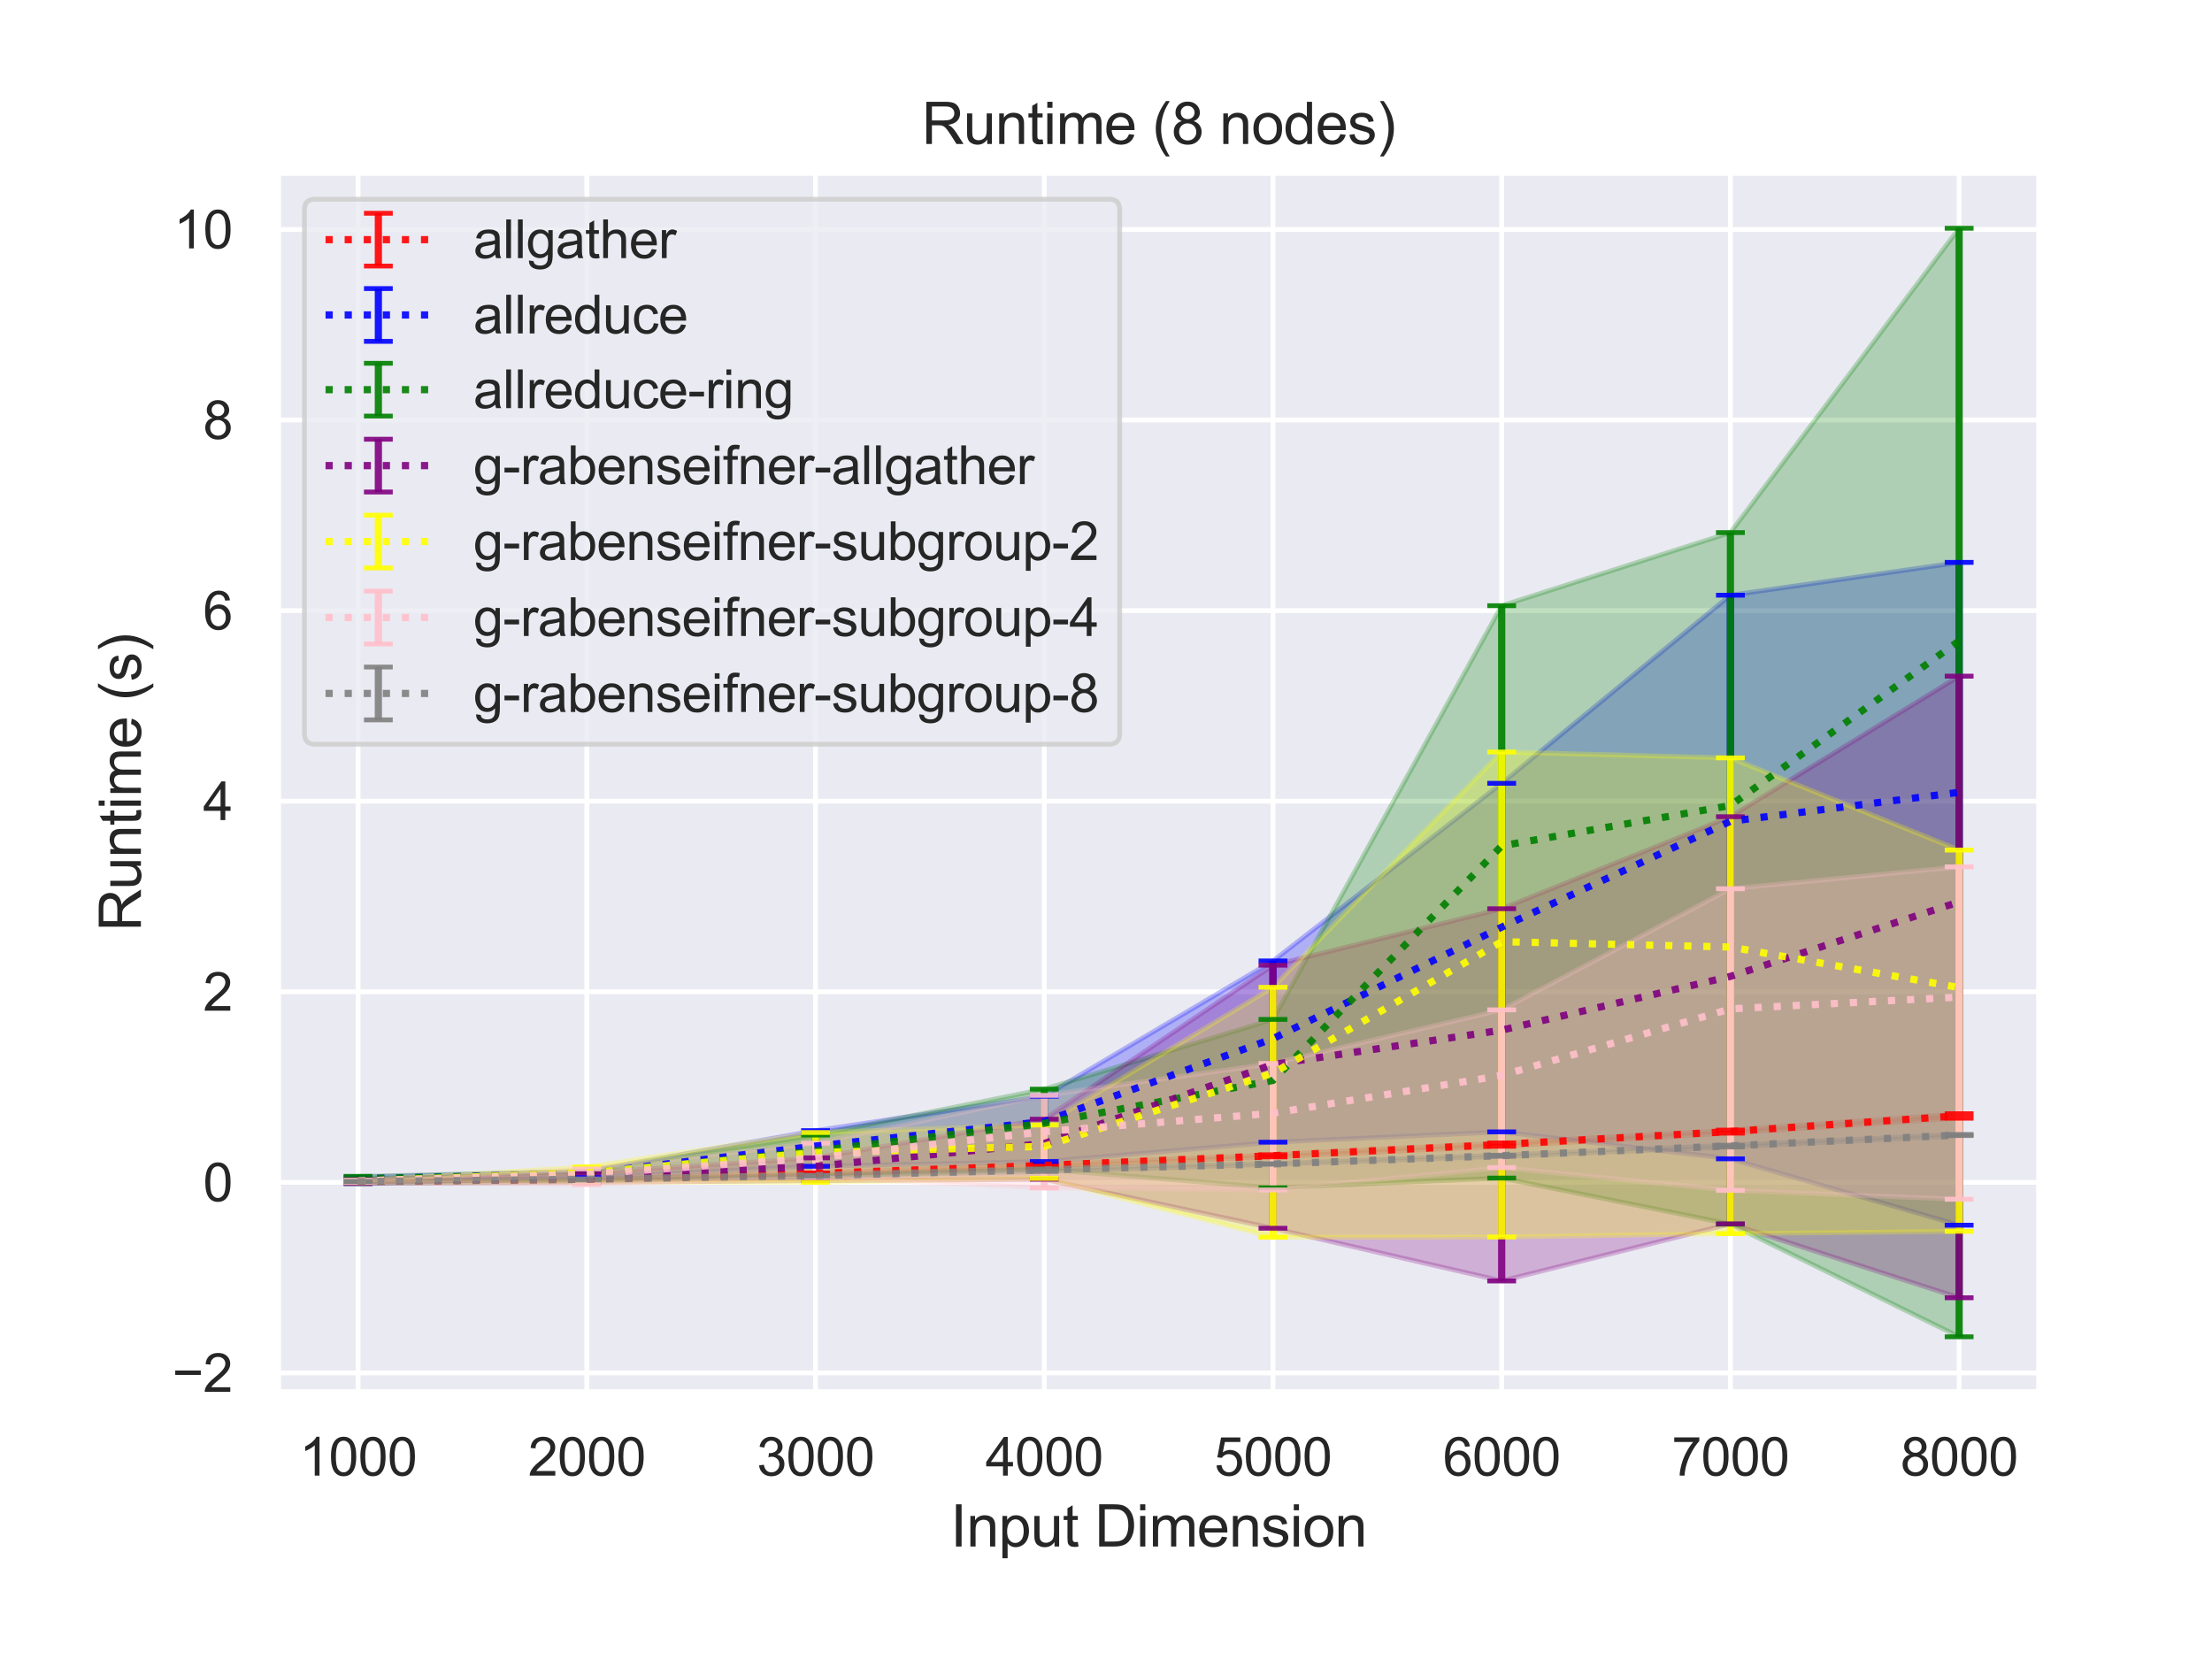 <?xml version="1.0" encoding="utf-8" standalone="no"?>
<!DOCTYPE svg PUBLIC "-//W3C//DTD SVG 1.1//EN"
  "http://www.w3.org/Graphics/SVG/1.1/DTD/svg11.dtd">
<svg height="345.6pt" version="1.1" viewBox="0 0 460.8 345.6" width="460.8pt" xmlns="http://www.w3.org/2000/svg" xmlns:xlink="http://www.w3.org/1999/xlink">
 <defs>
  <style type="text/css">*{stroke-linecap:butt;stroke-linejoin:round;}</style>
 </defs>
 <g id="figure_1">
  <g id="patch_1">
   <path d="M 0 345.6 
L 460.8 345.6 
L 460.8 0 
L 0 0 
z
" style="fill:#ffffff;"/>
  </g>
  <g id="axes_1">
   <g id="patch_2">
    <path d="M 57.92 290.02 
L 424.8 290.02 
L 424.8 36 
L 57.92 36 
z
" style="fill:#eaeaf2;"/>
   </g>
   <g id="matplotlib.axis_1">
    <g id="xtick_1">
     <g id="line2d_1">
      <path clip-path="url(#pb1042e6f9a)" d="M 74.596 290.02 
L 74.596 36 
" style="fill:none;stroke:#ffffff;stroke-linecap:round;"/>
     </g>
     <g id="text_1">
      <!-- 1000 -->
      <g style="fill:#262626;" transform="translate(62.362 307.394)scale(0.11 -0.11)">
       <defs>
        <path d="M 2384 0 
L 1822 0 
L 1822 3584 
Q 1619 3391 1289 3197 
Q 959 3003 697 2906 
L 697 3450 
Q 1169 3672 1522 3987 
Q 1875 4303 2022 4600 
L 2384 4600 
L 2384 0 
z
" id="ArialMT-31" transform="scale(0.016)"/>
        <path d="M 266 2259 
Q 266 3072 433 3567 
Q 600 4063 929 4331 
Q 1259 4600 1759 4600 
Q 2128 4600 2406 4451 
Q 2684 4303 2865 4023 
Q 3047 3744 3150 3342 
Q 3253 2941 3253 2259 
Q 3253 1453 3087 958 
Q 2922 463 2592 192 
Q 2263 -78 1759 -78 
Q 1097 -78 719 397 
Q 266 969 266 2259 
z
M 844 2259 
Q 844 1131 1108 757 
Q 1372 384 1759 384 
Q 2147 384 2411 759 
Q 2675 1134 2675 2259 
Q 2675 3391 2411 3762 
Q 2147 4134 1753 4134 
Q 1366 4134 1134 3806 
Q 844 3388 844 2259 
z
" id="ArialMT-30" transform="scale(0.016)"/>
       </defs>
       <use xlink:href="#ArialMT-31"/>
       <use x="55.615" xlink:href="#ArialMT-30"/>
       <use x="111.23" xlink:href="#ArialMT-30"/>
       <use x="166.846" xlink:href="#ArialMT-30"/>
      </g>
     </g>
    </g>
    <g id="xtick_2">
     <g id="line2d_2">
      <path clip-path="url(#pb1042e6f9a)" d="M 122.243 290.02 
L 122.243 36 
" style="fill:none;stroke:#ffffff;stroke-linecap:round;"/>
     </g>
     <g id="text_2">
      <!-- 2000 -->
      <g style="fill:#262626;" transform="translate(110.009 307.394)scale(0.11 -0.11)">
       <defs>
        <path d="M 3222 541 
L 3222 0 
L 194 0 
Q 188 203 259 391 
Q 375 700 629 1000 
Q 884 1300 1366 1694 
Q 2113 2306 2375 2664 
Q 2638 3022 2638 3341 
Q 2638 3675 2398 3904 
Q 2159 4134 1775 4134 
Q 1369 4134 1125 3890 
Q 881 3647 878 3216 
L 300 3275 
Q 359 3922 746 4261 
Q 1134 4600 1788 4600 
Q 2447 4600 2831 4234 
Q 3216 3869 3216 3328 
Q 3216 3053 3103 2787 
Q 2991 2522 2730 2228 
Q 2469 1934 1863 1422 
Q 1356 997 1212 845 
Q 1069 694 975 541 
L 3222 541 
z
" id="ArialMT-32" transform="scale(0.016)"/>
       </defs>
       <use xlink:href="#ArialMT-32"/>
       <use x="55.615" xlink:href="#ArialMT-30"/>
       <use x="111.23" xlink:href="#ArialMT-30"/>
       <use x="166.846" xlink:href="#ArialMT-30"/>
      </g>
     </g>
    </g>
    <g id="xtick_3">
     <g id="line2d_3">
      <path clip-path="url(#pb1042e6f9a)" d="M 169.89 290.02 
L 169.89 36 
" style="fill:none;stroke:#ffffff;stroke-linecap:round;"/>
     </g>
     <g id="text_3">
      <!-- 3000 -->
      <g style="fill:#262626;" transform="translate(157.656 307.394)scale(0.11 -0.11)">
       <defs>
        <path d="M 269 1209 
L 831 1284 
Q 928 806 1161 595 
Q 1394 384 1728 384 
Q 2125 384 2398 659 
Q 2672 934 2672 1341 
Q 2672 1728 2419 1979 
Q 2166 2231 1775 2231 
Q 1616 2231 1378 2169 
L 1441 2663 
Q 1497 2656 1531 2656 
Q 1891 2656 2178 2843 
Q 2466 3031 2466 3422 
Q 2466 3731 2256 3934 
Q 2047 4138 1716 4138 
Q 1388 4138 1169 3931 
Q 950 3725 888 3313 
L 325 3413 
Q 428 3978 793 4289 
Q 1159 4600 1703 4600 
Q 2078 4600 2393 4439 
Q 2709 4278 2876 4000 
Q 3044 3722 3044 3409 
Q 3044 3113 2884 2869 
Q 2725 2625 2413 2481 
Q 2819 2388 3044 2092 
Q 3269 1797 3269 1353 
Q 3269 753 2831 336 
Q 2394 -81 1725 -81 
Q 1122 -81 723 278 
Q 325 638 269 1209 
z
" id="ArialMT-33" transform="scale(0.016)"/>
       </defs>
       <use xlink:href="#ArialMT-33"/>
       <use x="55.615" xlink:href="#ArialMT-30"/>
       <use x="111.23" xlink:href="#ArialMT-30"/>
       <use x="166.846" xlink:href="#ArialMT-30"/>
      </g>
     </g>
    </g>
    <g id="xtick_4">
     <g id="line2d_4">
      <path clip-path="url(#pb1042e6f9a)" d="M 217.537 290.02 
L 217.537 36 
" style="fill:none;stroke:#ffffff;stroke-linecap:round;"/>
     </g>
     <g id="text_4">
      <!-- 4000 -->
      <g style="fill:#262626;" transform="translate(205.303 307.394)scale(0.11 -0.11)">
       <defs>
        <path d="M 2069 0 
L 2069 1097 
L 81 1097 
L 81 1613 
L 2172 4581 
L 2631 4581 
L 2631 1613 
L 3250 1613 
L 3250 1097 
L 2631 1097 
L 2631 0 
L 2069 0 
z
M 2069 1613 
L 2069 3678 
L 634 1613 
L 2069 1613 
z
" id="ArialMT-34" transform="scale(0.016)"/>
       </defs>
       <use xlink:href="#ArialMT-34"/>
       <use x="55.615" xlink:href="#ArialMT-30"/>
       <use x="111.23" xlink:href="#ArialMT-30"/>
       <use x="166.846" xlink:href="#ArialMT-30"/>
      </g>
     </g>
    </g>
    <g id="xtick_5">
     <g id="line2d_5">
      <path clip-path="url(#pb1042e6f9a)" d="M 265.183 290.02 
L 265.183 36 
" style="fill:none;stroke:#ffffff;stroke-linecap:round;"/>
     </g>
     <g id="text_5">
      <!-- 5000 -->
      <g style="fill:#262626;" transform="translate(252.949 307.394)scale(0.11 -0.11)">
       <defs>
        <path d="M 266 1200 
L 856 1250 
Q 922 819 1161 601 
Q 1400 384 1738 384 
Q 2144 384 2425 690 
Q 2706 997 2706 1503 
Q 2706 1984 2436 2262 
Q 2166 2541 1728 2541 
Q 1456 2541 1237 2417 
Q 1019 2294 894 2097 
L 366 2166 
L 809 4519 
L 3088 4519 
L 3088 3981 
L 1259 3981 
L 1013 2750 
Q 1425 3038 1878 3038 
Q 2478 3038 2890 2622 
Q 3303 2206 3303 1553 
Q 3303 931 2941 478 
Q 2500 -78 1738 -78 
Q 1113 -78 717 272 
Q 322 622 266 1200 
z
" id="ArialMT-35" transform="scale(0.016)"/>
       </defs>
       <use xlink:href="#ArialMT-35"/>
       <use x="55.615" xlink:href="#ArialMT-30"/>
       <use x="111.23" xlink:href="#ArialMT-30"/>
       <use x="166.846" xlink:href="#ArialMT-30"/>
      </g>
     </g>
    </g>
    <g id="xtick_6">
     <g id="line2d_6">
      <path clip-path="url(#pb1042e6f9a)" d="M 312.83 290.02 
L 312.83 36 
" style="fill:none;stroke:#ffffff;stroke-linecap:round;"/>
     </g>
     <g id="text_6">
      <!-- 6000 -->
      <g style="fill:#262626;" transform="translate(300.596 307.394)scale(0.11 -0.11)">
       <defs>
        <path d="M 3184 3459 
L 2625 3416 
Q 2550 3747 2413 3897 
Q 2184 4138 1850 4138 
Q 1581 4138 1378 3988 
Q 1113 3794 959 3422 
Q 806 3050 800 2363 
Q 1003 2672 1297 2822 
Q 1591 2972 1913 2972 
Q 2475 2972 2870 2558 
Q 3266 2144 3266 1488 
Q 3266 1056 3080 686 
Q 2894 316 2569 119 
Q 2244 -78 1831 -78 
Q 1128 -78 684 439 
Q 241 956 241 2144 
Q 241 3472 731 4075 
Q 1159 4600 1884 4600 
Q 2425 4600 2770 4297 
Q 3116 3994 3184 3459 
z
M 888 1484 
Q 888 1194 1011 928 
Q 1134 663 1356 523 
Q 1578 384 1822 384 
Q 2178 384 2434 671 
Q 2691 959 2691 1453 
Q 2691 1928 2437 2201 
Q 2184 2475 1800 2475 
Q 1419 2475 1153 2201 
Q 888 1928 888 1484 
z
" id="ArialMT-36" transform="scale(0.016)"/>
       </defs>
       <use xlink:href="#ArialMT-36"/>
       <use x="55.615" xlink:href="#ArialMT-30"/>
       <use x="111.23" xlink:href="#ArialMT-30"/>
       <use x="166.846" xlink:href="#ArialMT-30"/>
      </g>
     </g>
    </g>
    <g id="xtick_7">
     <g id="line2d_7">
      <path clip-path="url(#pb1042e6f9a)" d="M 360.477 290.02 
L 360.477 36 
" style="fill:none;stroke:#ffffff;stroke-linecap:round;"/>
     </g>
     <g id="text_7">
      <!-- 7000 -->
      <g style="fill:#262626;" transform="translate(348.243 307.394)scale(0.11 -0.11)">
       <defs>
        <path d="M 303 3981 
L 303 4522 
L 3269 4522 
L 3269 4084 
Q 2831 3619 2401 2847 
Q 1972 2075 1738 1259 
Q 1569 684 1522 0 
L 944 0 
Q 953 541 1156 1306 
Q 1359 2072 1739 2783 
Q 2119 3494 2547 3981 
L 303 3981 
z
" id="ArialMT-37" transform="scale(0.016)"/>
       </defs>
       <use xlink:href="#ArialMT-37"/>
       <use x="55.615" xlink:href="#ArialMT-30"/>
       <use x="111.23" xlink:href="#ArialMT-30"/>
       <use x="166.846" xlink:href="#ArialMT-30"/>
      </g>
     </g>
    </g>
    <g id="xtick_8">
     <g id="line2d_8">
      <path clip-path="url(#pb1042e6f9a)" d="M 408.124 290.02 
L 408.124 36 
" style="fill:none;stroke:#ffffff;stroke-linecap:round;"/>
     </g>
     <g id="text_8">
      <!-- 8000 -->
      <g style="fill:#262626;" transform="translate(395.89 307.394)scale(0.11 -0.11)">
       <defs>
        <path d="M 1131 2484 
Q 781 2613 612 2850 
Q 444 3088 444 3419 
Q 444 3919 803 4259 
Q 1163 4600 1759 4600 
Q 2359 4600 2725 4251 
Q 3091 3903 3091 3403 
Q 3091 3084 2923 2848 
Q 2756 2613 2416 2484 
Q 2838 2347 3058 2040 
Q 3278 1734 3278 1309 
Q 3278 722 2862 322 
Q 2447 -78 1769 -78 
Q 1091 -78 675 323 
Q 259 725 259 1325 
Q 259 1772 486 2073 
Q 713 2375 1131 2484 
z
M 1019 3438 
Q 1019 3113 1228 2906 
Q 1438 2700 1772 2700 
Q 2097 2700 2305 2904 
Q 2513 3109 2513 3406 
Q 2513 3716 2298 3927 
Q 2084 4138 1766 4138 
Q 1444 4138 1231 3931 
Q 1019 3725 1019 3438 
z
M 838 1322 
Q 838 1081 952 856 
Q 1066 631 1291 507 
Q 1516 384 1775 384 
Q 2178 384 2440 643 
Q 2703 903 2703 1303 
Q 2703 1709 2433 1975 
Q 2163 2241 1756 2241 
Q 1359 2241 1098 1978 
Q 838 1716 838 1322 
z
" id="ArialMT-38" transform="scale(0.016)"/>
       </defs>
       <use xlink:href="#ArialMT-38"/>
       <use x="55.615" xlink:href="#ArialMT-30"/>
       <use x="111.23" xlink:href="#ArialMT-30"/>
       <use x="166.846" xlink:href="#ArialMT-30"/>
      </g>
     </g>
    </g>
    <g id="text_9">
     <!-- Input Dimension -->
     <g style="fill:#262626;" transform="translate(198.006 322.169)scale(0.12 -0.12)">
      <defs>
       <path d="M 597 0 
L 597 4581 
L 1203 4581 
L 1203 0 
L 597 0 
z
" id="ArialMT-49" transform="scale(0.016)"/>
       <path d="M 422 0 
L 422 3319 
L 928 3319 
L 928 2847 
Q 1294 3394 1984 3394 
Q 2284 3394 2536 3286 
Q 2788 3178 2913 3003 
Q 3038 2828 3088 2588 
Q 3119 2431 3119 2041 
L 3119 0 
L 2556 0 
L 2556 2019 
Q 2556 2363 2490 2533 
Q 2425 2703 2258 2804 
Q 2091 2906 1866 2906 
Q 1506 2906 1245 2678 
Q 984 2450 984 1813 
L 984 0 
L 422 0 
z
" id="ArialMT-6e" transform="scale(0.016)"/>
       <path d="M 422 -1272 
L 422 3319 
L 934 3319 
L 934 2888 
Q 1116 3141 1344 3267 
Q 1572 3394 1897 3394 
Q 2322 3394 2647 3175 
Q 2972 2956 3137 2557 
Q 3303 2159 3303 1684 
Q 3303 1175 3120 767 
Q 2938 359 2589 142 
Q 2241 -75 1856 -75 
Q 1575 -75 1351 44 
Q 1128 163 984 344 
L 984 -1272 
L 422 -1272 
z
M 931 1641 
Q 931 1000 1190 694 
Q 1450 388 1819 388 
Q 2194 388 2461 705 
Q 2728 1022 2728 1688 
Q 2728 2322 2467 2637 
Q 2206 2953 1844 2953 
Q 1484 2953 1207 2617 
Q 931 2281 931 1641 
z
" id="ArialMT-70" transform="scale(0.016)"/>
       <path d="M 2597 0 
L 2597 488 
Q 2209 -75 1544 -75 
Q 1250 -75 995 37 
Q 741 150 617 320 
Q 494 491 444 738 
Q 409 903 409 1263 
L 409 3319 
L 972 3319 
L 972 1478 
Q 972 1038 1006 884 
Q 1059 663 1231 536 
Q 1403 409 1656 409 
Q 1909 409 2131 539 
Q 2353 669 2445 892 
Q 2538 1116 2538 1541 
L 2538 3319 
L 3100 3319 
L 3100 0 
L 2597 0 
z
" id="ArialMT-75" transform="scale(0.016)"/>
       <path d="M 1650 503 
L 1731 6 
Q 1494 -44 1306 -44 
Q 1000 -44 831 53 
Q 663 150 594 308 
Q 525 466 525 972 
L 525 2881 
L 113 2881 
L 113 3319 
L 525 3319 
L 525 4141 
L 1084 4478 
L 1084 3319 
L 1650 3319 
L 1650 2881 
L 1084 2881 
L 1084 941 
Q 1084 700 1114 631 
Q 1144 563 1211 522 
Q 1278 481 1403 481 
Q 1497 481 1650 503 
z
" id="ArialMT-74" transform="scale(0.016)"/>
       <path id="ArialMT-20" transform="scale(0.016)"/>
       <path d="M 494 0 
L 494 4581 
L 2072 4581 
Q 2606 4581 2888 4516 
Q 3281 4425 3559 4188 
Q 3922 3881 4101 3404 
Q 4281 2928 4281 2316 
Q 4281 1794 4159 1391 
Q 4038 988 3847 723 
Q 3656 459 3429 307 
Q 3203 156 2883 78 
Q 2563 0 2147 0 
L 494 0 
z
M 1100 541 
L 2078 541 
Q 2531 541 2789 625 
Q 3047 709 3200 863 
Q 3416 1078 3536 1442 
Q 3656 1806 3656 2325 
Q 3656 3044 3420 3430 
Q 3184 3816 2847 3947 
Q 2603 4041 2063 4041 
L 1100 4041 
L 1100 541 
z
" id="ArialMT-44" transform="scale(0.016)"/>
       <path d="M 425 3934 
L 425 4581 
L 988 4581 
L 988 3934 
L 425 3934 
z
M 425 0 
L 425 3319 
L 988 3319 
L 988 0 
L 425 0 
z
" id="ArialMT-69" transform="scale(0.016)"/>
       <path d="M 422 0 
L 422 3319 
L 925 3319 
L 925 2853 
Q 1081 3097 1340 3245 
Q 1600 3394 1931 3394 
Q 2300 3394 2536 3241 
Q 2772 3088 2869 2813 
Q 3263 3394 3894 3394 
Q 4388 3394 4653 3120 
Q 4919 2847 4919 2278 
L 4919 0 
L 4359 0 
L 4359 2091 
Q 4359 2428 4304 2576 
Q 4250 2725 4106 2815 
Q 3963 2906 3769 2906 
Q 3419 2906 3187 2673 
Q 2956 2441 2956 1928 
L 2956 0 
L 2394 0 
L 2394 2156 
Q 2394 2531 2256 2718 
Q 2119 2906 1806 2906 
Q 1569 2906 1367 2781 
Q 1166 2656 1075 2415 
Q 984 2175 984 1722 
L 984 0 
L 422 0 
z
" id="ArialMT-6d" transform="scale(0.016)"/>
       <path d="M 2694 1069 
L 3275 997 
Q 3138 488 2766 206 
Q 2394 -75 1816 -75 
Q 1088 -75 661 373 
Q 234 822 234 1631 
Q 234 2469 665 2931 
Q 1097 3394 1784 3394 
Q 2450 3394 2872 2941 
Q 3294 2488 3294 1666 
Q 3294 1616 3291 1516 
L 816 1516 
Q 847 969 1125 678 
Q 1403 388 1819 388 
Q 2128 388 2347 550 
Q 2566 713 2694 1069 
z
M 847 1978 
L 2700 1978 
Q 2663 2397 2488 2606 
Q 2219 2931 1791 2931 
Q 1403 2931 1139 2672 
Q 875 2413 847 1978 
z
" id="ArialMT-65" transform="scale(0.016)"/>
       <path d="M 197 991 
L 753 1078 
Q 800 744 1014 566 
Q 1228 388 1613 388 
Q 2000 388 2187 545 
Q 2375 703 2375 916 
Q 2375 1106 2209 1216 
Q 2094 1291 1634 1406 
Q 1016 1563 777 1677 
Q 538 1791 414 1992 
Q 291 2194 291 2438 
Q 291 2659 392 2848 
Q 494 3038 669 3163 
Q 800 3259 1026 3326 
Q 1253 3394 1513 3394 
Q 1903 3394 2198 3281 
Q 2494 3169 2634 2976 
Q 2775 2784 2828 2463 
L 2278 2388 
Q 2241 2644 2061 2787 
Q 1881 2931 1553 2931 
Q 1166 2931 1000 2803 
Q 834 2675 834 2503 
Q 834 2394 903 2306 
Q 972 2216 1119 2156 
Q 1203 2125 1616 2013 
Q 2213 1853 2448 1751 
Q 2684 1650 2818 1456 
Q 2953 1263 2953 975 
Q 2953 694 2789 445 
Q 2625 197 2315 61 
Q 2006 -75 1616 -75 
Q 969 -75 630 194 
Q 291 463 197 991 
z
" id="ArialMT-73" transform="scale(0.016)"/>
       <path d="M 213 1659 
Q 213 2581 725 3025 
Q 1153 3394 1769 3394 
Q 2453 3394 2887 2945 
Q 3322 2497 3322 1706 
Q 3322 1066 3130 698 
Q 2938 331 2570 128 
Q 2203 -75 1769 -75 
Q 1072 -75 642 372 
Q 213 819 213 1659 
z
M 791 1659 
Q 791 1022 1069 705 
Q 1347 388 1769 388 
Q 2188 388 2466 706 
Q 2744 1025 2744 1678 
Q 2744 2294 2464 2611 
Q 2184 2928 1769 2928 
Q 1347 2928 1069 2612 
Q 791 2297 791 1659 
z
" id="ArialMT-6f" transform="scale(0.016)"/>
      </defs>
      <use xlink:href="#ArialMT-49"/>
      <use x="27.783" xlink:href="#ArialMT-6e"/>
      <use x="83.398" xlink:href="#ArialMT-70"/>
      <use x="139.014" xlink:href="#ArialMT-75"/>
      <use x="194.629" xlink:href="#ArialMT-74"/>
      <use x="222.412" xlink:href="#ArialMT-20"/>
      <use x="250.195" xlink:href="#ArialMT-44"/>
      <use x="322.412" xlink:href="#ArialMT-69"/>
      <use x="344.629" xlink:href="#ArialMT-6d"/>
      <use x="427.93" xlink:href="#ArialMT-65"/>
      <use x="483.545" xlink:href="#ArialMT-6e"/>
      <use x="539.16" xlink:href="#ArialMT-73"/>
      <use x="589.16" xlink:href="#ArialMT-69"/>
      <use x="611.377" xlink:href="#ArialMT-6f"/>
      <use x="666.992" xlink:href="#ArialMT-6e"/>
     </g>
    </g>
   </g>
   <g id="matplotlib.axis_2">
    <g id="ytick_1">
     <g id="line2d_9">
      <path clip-path="url(#pb1042e6f9a)" d="M 57.92 286.003 
L 424.8 286.003 
" style="fill:none;stroke:#ffffff;stroke-linecap:round;"/>
     </g>
     <g id="text_10">
      <!-- −2 -->
      <g style="fill:#262626;" transform="translate(35.878 289.94)scale(0.11 -0.11)">
       <defs>
        <path d="M 3381 1997 
L 356 1997 
L 356 2522 
L 3381 2522 
L 3381 1997 
z
" id="ArialMT-2212" transform="scale(0.016)"/>
       </defs>
       <use xlink:href="#ArialMT-2212"/>
       <use x="58.398" xlink:href="#ArialMT-32"/>
      </g>
     </g>
    </g>
    <g id="ytick_2">
     <g id="line2d_10">
      <path clip-path="url(#pb1042e6f9a)" d="M 57.92 246.303 
L 424.8 246.303 
" style="fill:none;stroke:#ffffff;stroke-linecap:round;"/>
     </g>
     <g id="text_11">
      <!-- 0 -->
      <g style="fill:#262626;" transform="translate(42.303 250.24)scale(0.11 -0.11)">
       <use xlink:href="#ArialMT-30"/>
      </g>
     </g>
    </g>
    <g id="ytick_3">
     <g id="line2d_11">
      <path clip-path="url(#pb1042e6f9a)" d="M 57.92 206.603 
L 424.8 206.603 
" style="fill:none;stroke:#ffffff;stroke-linecap:round;"/>
     </g>
     <g id="text_12">
      <!-- 2 -->
      <g style="fill:#262626;" transform="translate(42.303 210.54)scale(0.11 -0.11)">
       <use xlink:href="#ArialMT-32"/>
      </g>
     </g>
    </g>
    <g id="ytick_4">
     <g id="line2d_12">
      <path clip-path="url(#pb1042e6f9a)" d="M 57.92 166.903 
L 424.8 166.903 
" style="fill:none;stroke:#ffffff;stroke-linecap:round;"/>
     </g>
     <g id="text_13">
      <!-- 4 -->
      <g style="fill:#262626;" transform="translate(42.303 170.84)scale(0.11 -0.11)">
       <use xlink:href="#ArialMT-34"/>
      </g>
     </g>
    </g>
    <g id="ytick_5">
     <g id="line2d_13">
      <path clip-path="url(#pb1042e6f9a)" d="M 57.92 127.203 
L 424.8 127.203 
" style="fill:none;stroke:#ffffff;stroke-linecap:round;"/>
     </g>
     <g id="text_14">
      <!-- 6 -->
      <g style="fill:#262626;" transform="translate(42.303 131.14)scale(0.11 -0.11)">
       <use xlink:href="#ArialMT-36"/>
      </g>
     </g>
    </g>
    <g id="ytick_6">
     <g id="line2d_14">
      <path clip-path="url(#pb1042e6f9a)" d="M 57.92 87.503 
L 424.8 87.503 
" style="fill:none;stroke:#ffffff;stroke-linecap:round;"/>
     </g>
     <g id="text_15">
      <!-- 8 -->
      <g style="fill:#262626;" transform="translate(42.303 91.44)scale(0.11 -0.11)">
       <use xlink:href="#ArialMT-38"/>
      </g>
     </g>
    </g>
    <g id="ytick_7">
     <g id="line2d_15">
      <path clip-path="url(#pb1042e6f9a)" d="M 57.92 47.803 
L 424.8 47.803 
" style="fill:none;stroke:#ffffff;stroke-linecap:round;"/>
     </g>
     <g id="text_16">
      <!-- 10 -->
      <g style="fill:#262626;" transform="translate(36.186 51.74)scale(0.11 -0.11)">
       <use xlink:href="#ArialMT-31"/>
       <use x="55.615" xlink:href="#ArialMT-30"/>
      </g>
     </g>
    </g>
    <g id="text_17">
     <!-- Runtime (s) -->
     <g style="fill:#262626;" transform="translate(29.353 194.013)rotate(-90)scale(0.12 -0.12)">
      <defs>
       <path d="M 503 0 
L 503 4581 
L 2534 4581 
Q 3147 4581 3465 4457 
Q 3784 4334 3975 4021 
Q 4166 3709 4166 3331 
Q 4166 2844 3850 2509 
Q 3534 2175 2875 2084 
Q 3116 1969 3241 1856 
Q 3506 1613 3744 1247 
L 4541 0 
L 3778 0 
L 3172 953 
Q 2906 1366 2734 1584 
Q 2563 1803 2427 1890 
Q 2291 1978 2150 2013 
Q 2047 2034 1813 2034 
L 1109 2034 
L 1109 0 
L 503 0 
z
M 1109 2559 
L 2413 2559 
Q 2828 2559 3062 2645 
Q 3297 2731 3419 2920 
Q 3541 3109 3541 3331 
Q 3541 3656 3305 3865 
Q 3069 4075 2559 4075 
L 1109 4075 
L 1109 2559 
z
" id="ArialMT-52" transform="scale(0.016)"/>
       <path d="M 1497 -1347 
Q 1031 -759 709 28 
Q 388 816 388 1659 
Q 388 2403 628 3084 
Q 909 3875 1497 4659 
L 1900 4659 
Q 1522 4009 1400 3731 
Q 1209 3300 1100 2831 
Q 966 2247 966 1656 
Q 966 153 1900 -1347 
L 1497 -1347 
z
" id="ArialMT-28" transform="scale(0.016)"/>
       <path d="M 791 -1347 
L 388 -1347 
Q 1322 153 1322 1656 
Q 1322 2244 1188 2822 
Q 1081 3291 891 3722 
Q 769 4003 388 4659 
L 791 4659 
Q 1378 3875 1659 3084 
Q 1900 2403 1900 1659 
Q 1900 816 1576 28 
Q 1253 -759 791 -1347 
z
" id="ArialMT-29" transform="scale(0.016)"/>
      </defs>
      <use xlink:href="#ArialMT-52"/>
      <use x="72.217" xlink:href="#ArialMT-75"/>
      <use x="127.832" xlink:href="#ArialMT-6e"/>
      <use x="183.447" xlink:href="#ArialMT-74"/>
      <use x="211.23" xlink:href="#ArialMT-69"/>
      <use x="233.447" xlink:href="#ArialMT-6d"/>
      <use x="316.748" xlink:href="#ArialMT-65"/>
      <use x="372.363" xlink:href="#ArialMT-20"/>
      <use x="400.146" xlink:href="#ArialMT-28"/>
      <use x="433.447" xlink:href="#ArialMT-73"/>
      <use x="483.447" xlink:href="#ArialMT-29"/>
     </g>
    </g>
   </g>
   <g id="PolyCollection_1">
    <defs>
     <path d="M 74.596 -99.47 
L 74.596 -99.464 
L 122.243 -99.953 
L 169.89 -101.049 
L 217.537 -102.692 
L 265.183 -104.607 
L 312.83 -106.814 
L 360.477 -109.539 
L 408.124 -112.656 
L 408.124 -113.596 
L 408.124 -113.596 
L 360.477 -110.184 
L 312.83 -107.501 
L 265.183 -105.04 
L 217.537 -102.959 
L 169.89 -101.241 
L 122.243 -99.98 
L 74.596 -99.47 
z
" id="m5db8d0ef55" style="stroke:#ff0000;stroke-opacity:0.25;"/>
    </defs>
    <g clip-path="url(#pb1042e6f9a)">
     <use style="fill:#ff0000;fill-opacity:0.25;stroke:#ff0000;stroke-opacity:0.25;" x="0" xlink:href="#m5db8d0ef55" y="345.6"/>
    </g>
   </g>
   <g id="PolyCollection_2">
    <defs>
     <path d="M 74.596 -100.391 
L 74.596 -99.076 
L 122.243 -100.332 
L 169.89 -102.648 
L 217.537 -103.633 
L 265.183 -107.66 
L 312.83 -109.81 
L 360.477 -104.198 
L 408.124 -90.371 
L 408.124 -228.445 
L 408.124 -228.445 
L 360.477 -221.606 
L 312.83 -182.422 
L 265.183 -145.42 
L 217.537 -117.238 
L 169.89 -110.063 
L 122.243 -101.605 
L 74.596 -100.391 
z
" id="m05bab5c72a" style="stroke:#0000ff;stroke-opacity:0.25;"/>
    </defs>
    <g clip-path="url(#pb1042e6f9a)">
     <use style="fill:#0000ff;fill-opacity:0.25;stroke:#0000ff;stroke-opacity:0.25;" x="0" xlink:href="#m05bab5c72a" y="345.6"/>
    </g>
   </g>
   <g id="PolyCollection_3">
    <defs>
     <path d="M 74.596 -100.542 
L 74.596 -99.068 
L 122.243 -99.51 
L 169.89 -100.545 
L 217.537 -102.019 
L 265.183 -98.161 
L 312.83 -100.194 
L 360.477 -90.588 
L 408.124 -67.126 
L 408.124 -298.054 
L 408.124 -298.054 
L 360.477 -234.651 
L 312.83 -219.419 
L 265.183 -133.239 
L 217.537 -118.71 
L 169.89 -109.151 
L 122.243 -101.557 
L 74.596 -100.542 
z
" id="m151b4f81f0" style="stroke:#008000;stroke-opacity:0.25;"/>
    </defs>
    <g clip-path="url(#pb1042e6f9a)">
     <use style="fill:#008000;fill-opacity:0.25;stroke:#008000;stroke-opacity:0.25;" x="0" xlink:href="#m151b4f81f0" y="345.6"/>
    </g>
   </g>
   <g id="PolyCollection_4">
    <defs>
     <path d="M 74.596 -99.84 
L 74.596 -99.075 
L 122.243 -99.295 
L 169.89 -99.639 
L 217.537 -99.942 
L 265.183 -89.737 
L 312.83 -78.756 
L 360.477 -90.656 
L 408.124 -75.251 
L 408.124 -204.744 
L 408.124 -204.744 
L 360.477 -175.469 
L 312.83 -156.295 
L 265.183 -144.521 
L 217.537 -112.457 
L 169.89 -104.4 
L 122.243 -101.27 
L 74.596 -99.84 
z
" id="m6af12660a2" style="stroke:#800080;stroke-opacity:0.25;"/>
    </defs>
    <g clip-path="url(#pb1042e6f9a)">
     <use style="fill:#800080;fill-opacity:0.25;stroke:#800080;stroke-opacity:0.25;" x="0" xlink:href="#m6af12660a2" y="345.6"/>
    </g>
   </g>
   <g id="PolyCollection_5">
    <defs>
     <path d="M 74.596 -99.646 
L 74.596 -99.343 
L 122.243 -99.357 
L 169.89 -99.303 
L 217.537 -100.115 
L 265.183 -87.867 
L 312.83 -87.912 
L 360.477 -88.611 
L 408.124 -89.091 
L 408.124 -168.518 
L 408.124 -168.518 
L 360.477 -187.718 
L 312.83 -188.943 
L 265.183 -139.93 
L 217.537 -111.257 
L 169.89 -109.678 
L 122.243 -102.504 
L 74.596 -99.646 
z
" id="mc10e52b28c" style="stroke:#ffff00;stroke-opacity:0.25;"/>
    </defs>
    <g clip-path="url(#pb1042e6f9a)">
     <use style="fill:#ffff00;fill-opacity:0.25;stroke:#ffff00;stroke-opacity:0.25;" x="0" xlink:href="#mc10e52b28c" y="345.6"/>
    </g>
   </g>
   <g id="PolyCollection_6">
    <defs>
     <path d="M 74.596 -99.728 
L 74.596 -99.245 
L 122.243 -98.85 
L 169.89 -100.344 
L 217.537 -98.126 
L 265.183 -97.709 
L 312.83 -102.372 
L 360.477 -97.622 
L 408.124 -95.773 
L 408.124 -165.022 
L 408.124 -165.022 
L 360.477 -160.457 
L 312.83 -135.231 
L 265.183 -124.059 
L 217.537 -117.409 
L 169.89 -107.453 
L 122.243 -102.081 
L 74.596 -99.728 
z
" id="m9ffefe2f2d" style="stroke:#ffc0cb;stroke-opacity:0.25;"/>
    </defs>
    <g clip-path="url(#pb1042e6f9a)">
     <use style="fill:#ffc0cb;fill-opacity:0.25;stroke:#ffc0cb;stroke-opacity:0.25;" x="0" xlink:href="#m9ffefe2f2d" y="345.6"/>
    </g>
   </g>
   <g id="PolyCollection_7">
    <defs>
     <path d="M 74.596 -99.458 
L 74.596 -99.452 
L 122.243 -99.793 
L 169.89 -100.592 
L 217.537 -101.566 
L 265.183 -103.079 
L 312.83 -104.732 
L 360.477 -106.674 
L 408.124 -109.037 
L 408.124 -109.265 
L 408.124 -109.265 
L 360.477 -107.038 
L 312.83 -104.943 
L 265.183 -103.174 
L 217.537 -102.072 
L 169.89 -100.749 
L 122.243 -100.003 
L 74.596 -99.458 
z
" id="mcc6d7d417c" style="stroke:#808080;stroke-opacity:0.25;"/>
    </defs>
    <g clip-path="url(#pb1042e6f9a)">
     <use style="fill:#808080;fill-opacity:0.25;stroke:#808080;stroke-opacity:0.25;" x="0" xlink:href="#mcc6d7d417c" y="345.6"/>
    </g>
   </g>
   <g id="LineCollection_1">
    <path clip-path="url(#pb1042e6f9a)" d="M 74.596 246.136 
L 74.596 246.13 
" style="fill:none;stroke:#ff0000;stroke-opacity:0.9;stroke-width:1.5;"/>
    <path clip-path="url(#pb1042e6f9a)" d="M 122.243 245.647 
L 122.243 245.62 
" style="fill:none;stroke:#ff0000;stroke-opacity:0.9;stroke-width:1.5;"/>
    <path clip-path="url(#pb1042e6f9a)" d="M 169.89 244.551 
L 169.89 244.359 
" style="fill:none;stroke:#ff0000;stroke-opacity:0.9;stroke-width:1.5;"/>
    <path clip-path="url(#pb1042e6f9a)" d="M 217.537 242.908 
L 217.537 242.641 
" style="fill:none;stroke:#ff0000;stroke-opacity:0.9;stroke-width:1.5;"/>
    <path clip-path="url(#pb1042e6f9a)" d="M 265.183 240.993 
L 265.183 240.56 
" style="fill:none;stroke:#ff0000;stroke-opacity:0.9;stroke-width:1.5;"/>
    <path clip-path="url(#pb1042e6f9a)" d="M 312.83 238.786 
L 312.83 238.099 
" style="fill:none;stroke:#ff0000;stroke-opacity:0.9;stroke-width:1.5;"/>
    <path clip-path="url(#pb1042e6f9a)" d="M 360.477 236.061 
L 360.477 235.416 
" style="fill:none;stroke:#ff0000;stroke-opacity:0.9;stroke-width:1.5;"/>
    <path clip-path="url(#pb1042e6f9a)" d="M 408.124 232.944 
L 408.124 232.004 
" style="fill:none;stroke:#ff0000;stroke-opacity:0.9;stroke-width:1.5;"/>
   </g>
   <g id="LineCollection_2">
    <path clip-path="url(#pb1042e6f9a)" d="M 74.596 246.524 
L 74.596 245.209 
" style="fill:none;stroke:#0000ff;stroke-opacity:0.9;stroke-width:1.5;"/>
    <path clip-path="url(#pb1042e6f9a)" d="M 122.243 245.268 
L 122.243 243.995 
" style="fill:none;stroke:#0000ff;stroke-opacity:0.9;stroke-width:1.5;"/>
    <path clip-path="url(#pb1042e6f9a)" d="M 169.89 242.952 
L 169.89 235.537 
" style="fill:none;stroke:#0000ff;stroke-opacity:0.9;stroke-width:1.5;"/>
    <path clip-path="url(#pb1042e6f9a)" d="M 217.537 241.967 
L 217.537 228.362 
" style="fill:none;stroke:#0000ff;stroke-opacity:0.9;stroke-width:1.5;"/>
    <path clip-path="url(#pb1042e6f9a)" d="M 265.183 237.94 
L 265.183 200.18 
" style="fill:none;stroke:#0000ff;stroke-opacity:0.9;stroke-width:1.5;"/>
    <path clip-path="url(#pb1042e6f9a)" d="M 312.83 235.79 
L 312.83 163.178 
" style="fill:none;stroke:#0000ff;stroke-opacity:0.9;stroke-width:1.5;"/>
    <path clip-path="url(#pb1042e6f9a)" d="M 360.477 241.402 
L 360.477 123.994 
" style="fill:none;stroke:#0000ff;stroke-opacity:0.9;stroke-width:1.5;"/>
    <path clip-path="url(#pb1042e6f9a)" d="M 408.124 255.229 
L 408.124 117.155 
" style="fill:none;stroke:#0000ff;stroke-opacity:0.9;stroke-width:1.5;"/>
   </g>
   <g id="LineCollection_3">
    <path clip-path="url(#pb1042e6f9a)" d="M 74.596 246.532 
L 74.596 245.058 
" style="fill:none;stroke:#008000;stroke-opacity:0.9;stroke-width:1.5;"/>
    <path clip-path="url(#pb1042e6f9a)" d="M 122.243 246.09 
L 122.243 244.043 
" style="fill:none;stroke:#008000;stroke-opacity:0.9;stroke-width:1.5;"/>
    <path clip-path="url(#pb1042e6f9a)" d="M 169.89 245.055 
L 169.89 236.449 
" style="fill:none;stroke:#008000;stroke-opacity:0.9;stroke-width:1.5;"/>
    <path clip-path="url(#pb1042e6f9a)" d="M 217.537 243.581 
L 217.537 226.89 
" style="fill:none;stroke:#008000;stroke-opacity:0.9;stroke-width:1.5;"/>
    <path clip-path="url(#pb1042e6f9a)" d="M 265.183 247.439 
L 265.183 212.361 
" style="fill:none;stroke:#008000;stroke-opacity:0.9;stroke-width:1.5;"/>
    <path clip-path="url(#pb1042e6f9a)" d="M 312.83 245.406 
L 312.83 126.181 
" style="fill:none;stroke:#008000;stroke-opacity:0.9;stroke-width:1.5;"/>
    <path clip-path="url(#pb1042e6f9a)" d="M 360.477 255.012 
L 360.477 110.949 
" style="fill:none;stroke:#008000;stroke-opacity:0.9;stroke-width:1.5;"/>
    <path clip-path="url(#pb1042e6f9a)" d="M 408.124 278.474 
L 408.124 47.546 
" style="fill:none;stroke:#008000;stroke-opacity:0.9;stroke-width:1.5;"/>
   </g>
   <g id="LineCollection_4">
    <path clip-path="url(#pb1042e6f9a)" d="M 74.596 246.525 
L 74.596 245.76 
" style="fill:none;stroke:#800080;stroke-opacity:0.9;stroke-width:1.5;"/>
    <path clip-path="url(#pb1042e6f9a)" d="M 122.243 246.305 
L 122.243 244.33 
" style="fill:none;stroke:#800080;stroke-opacity:0.9;stroke-width:1.5;"/>
    <path clip-path="url(#pb1042e6f9a)" d="M 169.89 245.961 
L 169.89 241.2 
" style="fill:none;stroke:#800080;stroke-opacity:0.9;stroke-width:1.5;"/>
    <path clip-path="url(#pb1042e6f9a)" d="M 217.537 245.658 
L 217.537 233.143 
" style="fill:none;stroke:#800080;stroke-opacity:0.9;stroke-width:1.5;"/>
    <path clip-path="url(#pb1042e6f9a)" d="M 265.183 255.863 
L 265.183 201.079 
" style="fill:none;stroke:#800080;stroke-opacity:0.9;stroke-width:1.5;"/>
    <path clip-path="url(#pb1042e6f9a)" d="M 312.83 266.844 
L 312.83 189.305 
" style="fill:none;stroke:#800080;stroke-opacity:0.9;stroke-width:1.5;"/>
    <path clip-path="url(#pb1042e6f9a)" d="M 360.477 254.944 
L 360.477 170.131 
" style="fill:none;stroke:#800080;stroke-opacity:0.9;stroke-width:1.5;"/>
    <path clip-path="url(#pb1042e6f9a)" d="M 408.124 270.349 
L 408.124 140.856 
" style="fill:none;stroke:#800080;stroke-opacity:0.9;stroke-width:1.5;"/>
   </g>
   <g id="LineCollection_5">
    <path clip-path="url(#pb1042e6f9a)" d="M 74.596 246.257 
L 74.596 245.954 
" style="fill:none;stroke:#ffff00;stroke-opacity:0.9;stroke-width:1.5;"/>
    <path clip-path="url(#pb1042e6f9a)" d="M 122.243 246.243 
L 122.243 243.096 
" style="fill:none;stroke:#ffff00;stroke-opacity:0.9;stroke-width:1.5;"/>
    <path clip-path="url(#pb1042e6f9a)" d="M 169.89 246.297 
L 169.89 235.922 
" style="fill:none;stroke:#ffff00;stroke-opacity:0.9;stroke-width:1.5;"/>
    <path clip-path="url(#pb1042e6f9a)" d="M 217.537 245.485 
L 217.537 234.343 
" style="fill:none;stroke:#ffff00;stroke-opacity:0.9;stroke-width:1.5;"/>
    <path clip-path="url(#pb1042e6f9a)" d="M 265.183 257.733 
L 265.183 205.67 
" style="fill:none;stroke:#ffff00;stroke-opacity:0.9;stroke-width:1.5;"/>
    <path clip-path="url(#pb1042e6f9a)" d="M 312.83 257.688 
L 312.83 156.657 
" style="fill:none;stroke:#ffff00;stroke-opacity:0.9;stroke-width:1.5;"/>
    <path clip-path="url(#pb1042e6f9a)" d="M 360.477 256.989 
L 360.477 157.882 
" style="fill:none;stroke:#ffff00;stroke-opacity:0.9;stroke-width:1.5;"/>
    <path clip-path="url(#pb1042e6f9a)" d="M 408.124 256.509 
L 408.124 177.082 
" style="fill:none;stroke:#ffff00;stroke-opacity:0.9;stroke-width:1.5;"/>
   </g>
   <g id="LineCollection_6">
    <path clip-path="url(#pb1042e6f9a)" d="M 74.596 246.355 
L 74.596 245.872 
" style="fill:none;stroke:#ffc0cb;stroke-opacity:0.9;stroke-width:1.5;"/>
    <path clip-path="url(#pb1042e6f9a)" d="M 122.243 246.75 
L 122.243 243.519 
" style="fill:none;stroke:#ffc0cb;stroke-opacity:0.9;stroke-width:1.5;"/>
    <path clip-path="url(#pb1042e6f9a)" d="M 169.89 245.256 
L 169.89 238.147 
" style="fill:none;stroke:#ffc0cb;stroke-opacity:0.9;stroke-width:1.5;"/>
    <path clip-path="url(#pb1042e6f9a)" d="M 217.537 247.474 
L 217.537 228.191 
" style="fill:none;stroke:#ffc0cb;stroke-opacity:0.9;stroke-width:1.5;"/>
    <path clip-path="url(#pb1042e6f9a)" d="M 265.183 247.891 
L 265.183 221.541 
" style="fill:none;stroke:#ffc0cb;stroke-opacity:0.9;stroke-width:1.5;"/>
    <path clip-path="url(#pb1042e6f9a)" d="M 312.83 243.228 
L 312.83 210.369 
" style="fill:none;stroke:#ffc0cb;stroke-opacity:0.9;stroke-width:1.5;"/>
    <path clip-path="url(#pb1042e6f9a)" d="M 360.477 247.978 
L 360.477 185.143 
" style="fill:none;stroke:#ffc0cb;stroke-opacity:0.9;stroke-width:1.5;"/>
    <path clip-path="url(#pb1042e6f9a)" d="M 408.124 249.827 
L 408.124 180.578 
" style="fill:none;stroke:#ffc0cb;stroke-opacity:0.9;stroke-width:1.5;"/>
   </g>
   <g id="LineCollection_7">
    <path clip-path="url(#pb1042e6f9a)" d="M 74.596 246.148 
L 74.596 246.142 
" style="fill:none;stroke:#808080;stroke-opacity:0.9;stroke-width:1.5;"/>
    <path clip-path="url(#pb1042e6f9a)" d="M 122.243 245.807 
L 122.243 245.597 
" style="fill:none;stroke:#808080;stroke-opacity:0.9;stroke-width:1.5;"/>
    <path clip-path="url(#pb1042e6f9a)" d="M 169.89 245.008 
L 169.89 244.851 
" style="fill:none;stroke:#808080;stroke-opacity:0.9;stroke-width:1.5;"/>
    <path clip-path="url(#pb1042e6f9a)" d="M 217.537 244.034 
L 217.537 243.528 
" style="fill:none;stroke:#808080;stroke-opacity:0.9;stroke-width:1.5;"/>
    <path clip-path="url(#pb1042e6f9a)" d="M 265.183 242.521 
L 265.183 242.426 
" style="fill:none;stroke:#808080;stroke-opacity:0.9;stroke-width:1.5;"/>
    <path clip-path="url(#pb1042e6f9a)" d="M 312.83 240.868 
L 312.83 240.657 
" style="fill:none;stroke:#808080;stroke-opacity:0.9;stroke-width:1.5;"/>
    <path clip-path="url(#pb1042e6f9a)" d="M 360.477 238.926 
L 360.477 238.562 
" style="fill:none;stroke:#808080;stroke-opacity:0.9;stroke-width:1.5;"/>
    <path clip-path="url(#pb1042e6f9a)" d="M 408.124 236.563 
L 408.124 236.335 
" style="fill:none;stroke:#808080;stroke-opacity:0.9;stroke-width:1.5;"/>
   </g>
   <g id="line2d_16">
    <defs>
     <path d="M 3 0 
L -3 -0 
" id="m40cab364de" style="stroke:#ff0000;stroke-opacity:0.9;"/>
    </defs>
    <g clip-path="url(#pb1042e6f9a)">
     <use style="fill:#ff0000;fill-opacity:0.9;stroke:#ff0000;stroke-opacity:0.9;" x="74.596" xlink:href="#m40cab364de" y="246.136"/>
     <use style="fill:#ff0000;fill-opacity:0.9;stroke:#ff0000;stroke-opacity:0.9;" x="122.243" xlink:href="#m40cab364de" y="245.647"/>
     <use style="fill:#ff0000;fill-opacity:0.9;stroke:#ff0000;stroke-opacity:0.9;" x="169.89" xlink:href="#m40cab364de" y="244.551"/>
     <use style="fill:#ff0000;fill-opacity:0.9;stroke:#ff0000;stroke-opacity:0.9;" x="217.537" xlink:href="#m40cab364de" y="242.908"/>
     <use style="fill:#ff0000;fill-opacity:0.9;stroke:#ff0000;stroke-opacity:0.9;" x="265.183" xlink:href="#m40cab364de" y="240.993"/>
     <use style="fill:#ff0000;fill-opacity:0.9;stroke:#ff0000;stroke-opacity:0.9;" x="312.83" xlink:href="#m40cab364de" y="238.786"/>
     <use style="fill:#ff0000;fill-opacity:0.9;stroke:#ff0000;stroke-opacity:0.9;" x="360.477" xlink:href="#m40cab364de" y="236.061"/>
     <use style="fill:#ff0000;fill-opacity:0.9;stroke:#ff0000;stroke-opacity:0.9;" x="408.124" xlink:href="#m40cab364de" y="232.944"/>
    </g>
   </g>
   <g id="line2d_17">
    <g clip-path="url(#pb1042e6f9a)">
     <use style="fill:#ff0000;fill-opacity:0.9;stroke:#ff0000;stroke-opacity:0.9;" x="74.596" xlink:href="#m40cab364de" y="246.13"/>
     <use style="fill:#ff0000;fill-opacity:0.9;stroke:#ff0000;stroke-opacity:0.9;" x="122.243" xlink:href="#m40cab364de" y="245.62"/>
     <use style="fill:#ff0000;fill-opacity:0.9;stroke:#ff0000;stroke-opacity:0.9;" x="169.89" xlink:href="#m40cab364de" y="244.359"/>
     <use style="fill:#ff0000;fill-opacity:0.9;stroke:#ff0000;stroke-opacity:0.9;" x="217.537" xlink:href="#m40cab364de" y="242.641"/>
     <use style="fill:#ff0000;fill-opacity:0.9;stroke:#ff0000;stroke-opacity:0.9;" x="265.183" xlink:href="#m40cab364de" y="240.56"/>
     <use style="fill:#ff0000;fill-opacity:0.9;stroke:#ff0000;stroke-opacity:0.9;" x="312.83" xlink:href="#m40cab364de" y="238.099"/>
     <use style="fill:#ff0000;fill-opacity:0.9;stroke:#ff0000;stroke-opacity:0.9;" x="360.477" xlink:href="#m40cab364de" y="235.416"/>
     <use style="fill:#ff0000;fill-opacity:0.9;stroke:#ff0000;stroke-opacity:0.9;" x="408.124" xlink:href="#m40cab364de" y="232.004"/>
    </g>
   </g>
   <g id="line2d_18">
    <defs>
     <path d="M 3 0 
L -3 -0 
" id="m16ad08c6ce" style="stroke:#0000ff;stroke-opacity:0.9;"/>
    </defs>
    <g clip-path="url(#pb1042e6f9a)">
     <use style="fill:#0000ff;fill-opacity:0.9;stroke:#0000ff;stroke-opacity:0.9;" x="74.596" xlink:href="#m16ad08c6ce" y="246.524"/>
     <use style="fill:#0000ff;fill-opacity:0.9;stroke:#0000ff;stroke-opacity:0.9;" x="122.243" xlink:href="#m16ad08c6ce" y="245.268"/>
     <use style="fill:#0000ff;fill-opacity:0.9;stroke:#0000ff;stroke-opacity:0.9;" x="169.89" xlink:href="#m16ad08c6ce" y="242.952"/>
     <use style="fill:#0000ff;fill-opacity:0.9;stroke:#0000ff;stroke-opacity:0.9;" x="217.537" xlink:href="#m16ad08c6ce" y="241.967"/>
     <use style="fill:#0000ff;fill-opacity:0.9;stroke:#0000ff;stroke-opacity:0.9;" x="265.183" xlink:href="#m16ad08c6ce" y="237.94"/>
     <use style="fill:#0000ff;fill-opacity:0.9;stroke:#0000ff;stroke-opacity:0.9;" x="312.83" xlink:href="#m16ad08c6ce" y="235.79"/>
     <use style="fill:#0000ff;fill-opacity:0.9;stroke:#0000ff;stroke-opacity:0.9;" x="360.477" xlink:href="#m16ad08c6ce" y="241.402"/>
     <use style="fill:#0000ff;fill-opacity:0.9;stroke:#0000ff;stroke-opacity:0.9;" x="408.124" xlink:href="#m16ad08c6ce" y="255.229"/>
    </g>
   </g>
   <g id="line2d_19">
    <g clip-path="url(#pb1042e6f9a)">
     <use style="fill:#0000ff;fill-opacity:0.9;stroke:#0000ff;stroke-opacity:0.9;" x="74.596" xlink:href="#m16ad08c6ce" y="245.209"/>
     <use style="fill:#0000ff;fill-opacity:0.9;stroke:#0000ff;stroke-opacity:0.9;" x="122.243" xlink:href="#m16ad08c6ce" y="243.995"/>
     <use style="fill:#0000ff;fill-opacity:0.9;stroke:#0000ff;stroke-opacity:0.9;" x="169.89" xlink:href="#m16ad08c6ce" y="235.537"/>
     <use style="fill:#0000ff;fill-opacity:0.9;stroke:#0000ff;stroke-opacity:0.9;" x="217.537" xlink:href="#m16ad08c6ce" y="228.362"/>
     <use style="fill:#0000ff;fill-opacity:0.9;stroke:#0000ff;stroke-opacity:0.9;" x="265.183" xlink:href="#m16ad08c6ce" y="200.18"/>
     <use style="fill:#0000ff;fill-opacity:0.9;stroke:#0000ff;stroke-opacity:0.9;" x="312.83" xlink:href="#m16ad08c6ce" y="163.178"/>
     <use style="fill:#0000ff;fill-opacity:0.9;stroke:#0000ff;stroke-opacity:0.9;" x="360.477" xlink:href="#m16ad08c6ce" y="123.994"/>
     <use style="fill:#0000ff;fill-opacity:0.9;stroke:#0000ff;stroke-opacity:0.9;" x="408.124" xlink:href="#m16ad08c6ce" y="117.155"/>
    </g>
   </g>
   <g id="line2d_20">
    <defs>
     <path d="M 3 0 
L -3 -0 
" id="m54090bb8b0" style="stroke:#008000;stroke-opacity:0.9;"/>
    </defs>
    <g clip-path="url(#pb1042e6f9a)">
     <use style="fill:#008000;fill-opacity:0.9;stroke:#008000;stroke-opacity:0.9;" x="74.596" xlink:href="#m54090bb8b0" y="246.532"/>
     <use style="fill:#008000;fill-opacity:0.9;stroke:#008000;stroke-opacity:0.9;" x="122.243" xlink:href="#m54090bb8b0" y="246.09"/>
     <use style="fill:#008000;fill-opacity:0.9;stroke:#008000;stroke-opacity:0.9;" x="169.89" xlink:href="#m54090bb8b0" y="245.055"/>
     <use style="fill:#008000;fill-opacity:0.9;stroke:#008000;stroke-opacity:0.9;" x="217.537" xlink:href="#m54090bb8b0" y="243.581"/>
     <use style="fill:#008000;fill-opacity:0.9;stroke:#008000;stroke-opacity:0.9;" x="265.183" xlink:href="#m54090bb8b0" y="247.439"/>
     <use style="fill:#008000;fill-opacity:0.9;stroke:#008000;stroke-opacity:0.9;" x="312.83" xlink:href="#m54090bb8b0" y="245.406"/>
     <use style="fill:#008000;fill-opacity:0.9;stroke:#008000;stroke-opacity:0.9;" x="360.477" xlink:href="#m54090bb8b0" y="255.012"/>
     <use style="fill:#008000;fill-opacity:0.9;stroke:#008000;stroke-opacity:0.9;" x="408.124" xlink:href="#m54090bb8b0" y="278.474"/>
    </g>
   </g>
   <g id="line2d_21">
    <g clip-path="url(#pb1042e6f9a)">
     <use style="fill:#008000;fill-opacity:0.9;stroke:#008000;stroke-opacity:0.9;" x="74.596" xlink:href="#m54090bb8b0" y="245.058"/>
     <use style="fill:#008000;fill-opacity:0.9;stroke:#008000;stroke-opacity:0.9;" x="122.243" xlink:href="#m54090bb8b0" y="244.043"/>
     <use style="fill:#008000;fill-opacity:0.9;stroke:#008000;stroke-opacity:0.9;" x="169.89" xlink:href="#m54090bb8b0" y="236.449"/>
     <use style="fill:#008000;fill-opacity:0.9;stroke:#008000;stroke-opacity:0.9;" x="217.537" xlink:href="#m54090bb8b0" y="226.89"/>
     <use style="fill:#008000;fill-opacity:0.9;stroke:#008000;stroke-opacity:0.9;" x="265.183" xlink:href="#m54090bb8b0" y="212.361"/>
     <use style="fill:#008000;fill-opacity:0.9;stroke:#008000;stroke-opacity:0.9;" x="312.83" xlink:href="#m54090bb8b0" y="126.181"/>
     <use style="fill:#008000;fill-opacity:0.9;stroke:#008000;stroke-opacity:0.9;" x="360.477" xlink:href="#m54090bb8b0" y="110.949"/>
     <use style="fill:#008000;fill-opacity:0.9;stroke:#008000;stroke-opacity:0.9;" x="408.124" xlink:href="#m54090bb8b0" y="47.546"/>
    </g>
   </g>
   <g id="line2d_22">
    <defs>
     <path d="M 3 0 
L -3 -0 
" id="me4aff7e5d2" style="stroke:#800080;stroke-opacity:0.9;"/>
    </defs>
    <g clip-path="url(#pb1042e6f9a)">
     <use style="fill:#800080;fill-opacity:0.9;stroke:#800080;stroke-opacity:0.9;" x="74.596" xlink:href="#me4aff7e5d2" y="246.525"/>
     <use style="fill:#800080;fill-opacity:0.9;stroke:#800080;stroke-opacity:0.9;" x="122.243" xlink:href="#me4aff7e5d2" y="246.305"/>
     <use style="fill:#800080;fill-opacity:0.9;stroke:#800080;stroke-opacity:0.9;" x="169.89" xlink:href="#me4aff7e5d2" y="245.961"/>
     <use style="fill:#800080;fill-opacity:0.9;stroke:#800080;stroke-opacity:0.9;" x="217.537" xlink:href="#me4aff7e5d2" y="245.658"/>
     <use style="fill:#800080;fill-opacity:0.9;stroke:#800080;stroke-opacity:0.9;" x="265.183" xlink:href="#me4aff7e5d2" y="255.863"/>
     <use style="fill:#800080;fill-opacity:0.9;stroke:#800080;stroke-opacity:0.9;" x="312.83" xlink:href="#me4aff7e5d2" y="266.844"/>
     <use style="fill:#800080;fill-opacity:0.9;stroke:#800080;stroke-opacity:0.9;" x="360.477" xlink:href="#me4aff7e5d2" y="254.944"/>
     <use style="fill:#800080;fill-opacity:0.9;stroke:#800080;stroke-opacity:0.9;" x="408.124" xlink:href="#me4aff7e5d2" y="270.349"/>
    </g>
   </g>
   <g id="line2d_23">
    <g clip-path="url(#pb1042e6f9a)">
     <use style="fill:#800080;fill-opacity:0.9;stroke:#800080;stroke-opacity:0.9;" x="74.596" xlink:href="#me4aff7e5d2" y="245.76"/>
     <use style="fill:#800080;fill-opacity:0.9;stroke:#800080;stroke-opacity:0.9;" x="122.243" xlink:href="#me4aff7e5d2" y="244.33"/>
     <use style="fill:#800080;fill-opacity:0.9;stroke:#800080;stroke-opacity:0.9;" x="169.89" xlink:href="#me4aff7e5d2" y="241.2"/>
     <use style="fill:#800080;fill-opacity:0.9;stroke:#800080;stroke-opacity:0.9;" x="217.537" xlink:href="#me4aff7e5d2" y="233.143"/>
     <use style="fill:#800080;fill-opacity:0.9;stroke:#800080;stroke-opacity:0.9;" x="265.183" xlink:href="#me4aff7e5d2" y="201.079"/>
     <use style="fill:#800080;fill-opacity:0.9;stroke:#800080;stroke-opacity:0.9;" x="312.83" xlink:href="#me4aff7e5d2" y="189.305"/>
     <use style="fill:#800080;fill-opacity:0.9;stroke:#800080;stroke-opacity:0.9;" x="360.477" xlink:href="#me4aff7e5d2" y="170.131"/>
     <use style="fill:#800080;fill-opacity:0.9;stroke:#800080;stroke-opacity:0.9;" x="408.124" xlink:href="#me4aff7e5d2" y="140.856"/>
    </g>
   </g>
   <g id="line2d_24">
    <defs>
     <path d="M 3 0 
L -3 -0 
" id="m8999d8664a" style="stroke:#ffff00;stroke-opacity:0.9;"/>
    </defs>
    <g clip-path="url(#pb1042e6f9a)">
     <use style="fill:#ffff00;fill-opacity:0.9;stroke:#ffff00;stroke-opacity:0.9;" x="74.596" xlink:href="#m8999d8664a" y="246.257"/>
     <use style="fill:#ffff00;fill-opacity:0.9;stroke:#ffff00;stroke-opacity:0.9;" x="122.243" xlink:href="#m8999d8664a" y="246.243"/>
     <use style="fill:#ffff00;fill-opacity:0.9;stroke:#ffff00;stroke-opacity:0.9;" x="169.89" xlink:href="#m8999d8664a" y="246.297"/>
     <use style="fill:#ffff00;fill-opacity:0.9;stroke:#ffff00;stroke-opacity:0.9;" x="217.537" xlink:href="#m8999d8664a" y="245.485"/>
     <use style="fill:#ffff00;fill-opacity:0.9;stroke:#ffff00;stroke-opacity:0.9;" x="265.183" xlink:href="#m8999d8664a" y="257.733"/>
     <use style="fill:#ffff00;fill-opacity:0.9;stroke:#ffff00;stroke-opacity:0.9;" x="312.83" xlink:href="#m8999d8664a" y="257.688"/>
     <use style="fill:#ffff00;fill-opacity:0.9;stroke:#ffff00;stroke-opacity:0.9;" x="360.477" xlink:href="#m8999d8664a" y="256.989"/>
     <use style="fill:#ffff00;fill-opacity:0.9;stroke:#ffff00;stroke-opacity:0.9;" x="408.124" xlink:href="#m8999d8664a" y="256.509"/>
    </g>
   </g>
   <g id="line2d_25">
    <g clip-path="url(#pb1042e6f9a)">
     <use style="fill:#ffff00;fill-opacity:0.9;stroke:#ffff00;stroke-opacity:0.9;" x="74.596" xlink:href="#m8999d8664a" y="245.954"/>
     <use style="fill:#ffff00;fill-opacity:0.9;stroke:#ffff00;stroke-opacity:0.9;" x="122.243" xlink:href="#m8999d8664a" y="243.096"/>
     <use style="fill:#ffff00;fill-opacity:0.9;stroke:#ffff00;stroke-opacity:0.9;" x="169.89" xlink:href="#m8999d8664a" y="235.922"/>
     <use style="fill:#ffff00;fill-opacity:0.9;stroke:#ffff00;stroke-opacity:0.9;" x="217.537" xlink:href="#m8999d8664a" y="234.343"/>
     <use style="fill:#ffff00;fill-opacity:0.9;stroke:#ffff00;stroke-opacity:0.9;" x="265.183" xlink:href="#m8999d8664a" y="205.67"/>
     <use style="fill:#ffff00;fill-opacity:0.9;stroke:#ffff00;stroke-opacity:0.9;" x="312.83" xlink:href="#m8999d8664a" y="156.657"/>
     <use style="fill:#ffff00;fill-opacity:0.9;stroke:#ffff00;stroke-opacity:0.9;" x="360.477" xlink:href="#m8999d8664a" y="157.882"/>
     <use style="fill:#ffff00;fill-opacity:0.9;stroke:#ffff00;stroke-opacity:0.9;" x="408.124" xlink:href="#m8999d8664a" y="177.082"/>
    </g>
   </g>
   <g id="line2d_26">
    <defs>
     <path d="M 3 0 
L -3 -0 
" id="meda75c4010" style="stroke:#ffc0cb;stroke-opacity:0.9;"/>
    </defs>
    <g clip-path="url(#pb1042e6f9a)">
     <use style="fill:#ffc0cb;fill-opacity:0.9;stroke:#ffc0cb;stroke-opacity:0.9;" x="74.596" xlink:href="#meda75c4010" y="246.355"/>
     <use style="fill:#ffc0cb;fill-opacity:0.9;stroke:#ffc0cb;stroke-opacity:0.9;" x="122.243" xlink:href="#meda75c4010" y="246.75"/>
     <use style="fill:#ffc0cb;fill-opacity:0.9;stroke:#ffc0cb;stroke-opacity:0.9;" x="169.89" xlink:href="#meda75c4010" y="245.256"/>
     <use style="fill:#ffc0cb;fill-opacity:0.9;stroke:#ffc0cb;stroke-opacity:0.9;" x="217.537" xlink:href="#meda75c4010" y="247.474"/>
     <use style="fill:#ffc0cb;fill-opacity:0.9;stroke:#ffc0cb;stroke-opacity:0.9;" x="265.183" xlink:href="#meda75c4010" y="247.891"/>
     <use style="fill:#ffc0cb;fill-opacity:0.9;stroke:#ffc0cb;stroke-opacity:0.9;" x="312.83" xlink:href="#meda75c4010" y="243.228"/>
     <use style="fill:#ffc0cb;fill-opacity:0.9;stroke:#ffc0cb;stroke-opacity:0.9;" x="360.477" xlink:href="#meda75c4010" y="247.978"/>
     <use style="fill:#ffc0cb;fill-opacity:0.9;stroke:#ffc0cb;stroke-opacity:0.9;" x="408.124" xlink:href="#meda75c4010" y="249.827"/>
    </g>
   </g>
   <g id="line2d_27">
    <g clip-path="url(#pb1042e6f9a)">
     <use style="fill:#ffc0cb;fill-opacity:0.9;stroke:#ffc0cb;stroke-opacity:0.9;" x="74.596" xlink:href="#meda75c4010" y="245.872"/>
     <use style="fill:#ffc0cb;fill-opacity:0.9;stroke:#ffc0cb;stroke-opacity:0.9;" x="122.243" xlink:href="#meda75c4010" y="243.519"/>
     <use style="fill:#ffc0cb;fill-opacity:0.9;stroke:#ffc0cb;stroke-opacity:0.9;" x="169.89" xlink:href="#meda75c4010" y="238.147"/>
     <use style="fill:#ffc0cb;fill-opacity:0.9;stroke:#ffc0cb;stroke-opacity:0.9;" x="217.537" xlink:href="#meda75c4010" y="228.191"/>
     <use style="fill:#ffc0cb;fill-opacity:0.9;stroke:#ffc0cb;stroke-opacity:0.9;" x="265.183" xlink:href="#meda75c4010" y="221.541"/>
     <use style="fill:#ffc0cb;fill-opacity:0.9;stroke:#ffc0cb;stroke-opacity:0.9;" x="312.83" xlink:href="#meda75c4010" y="210.369"/>
     <use style="fill:#ffc0cb;fill-opacity:0.9;stroke:#ffc0cb;stroke-opacity:0.9;" x="360.477" xlink:href="#meda75c4010" y="185.143"/>
     <use style="fill:#ffc0cb;fill-opacity:0.9;stroke:#ffc0cb;stroke-opacity:0.9;" x="408.124" xlink:href="#meda75c4010" y="180.578"/>
    </g>
   </g>
   <g id="line2d_28">
    <defs>
     <path d="M 3 0 
L -3 -0 
" id="mf2c77f3929" style="stroke:#808080;stroke-opacity:0.9;"/>
    </defs>
    <g clip-path="url(#pb1042e6f9a)">
     <use style="fill:#808080;fill-opacity:0.9;stroke:#808080;stroke-opacity:0.9;" x="74.596" xlink:href="#mf2c77f3929" y="246.148"/>
     <use style="fill:#808080;fill-opacity:0.9;stroke:#808080;stroke-opacity:0.9;" x="122.243" xlink:href="#mf2c77f3929" y="245.807"/>
     <use style="fill:#808080;fill-opacity:0.9;stroke:#808080;stroke-opacity:0.9;" x="169.89" xlink:href="#mf2c77f3929" y="245.008"/>
     <use style="fill:#808080;fill-opacity:0.9;stroke:#808080;stroke-opacity:0.9;" x="217.537" xlink:href="#mf2c77f3929" y="244.034"/>
     <use style="fill:#808080;fill-opacity:0.9;stroke:#808080;stroke-opacity:0.9;" x="265.183" xlink:href="#mf2c77f3929" y="242.521"/>
     <use style="fill:#808080;fill-opacity:0.9;stroke:#808080;stroke-opacity:0.9;" x="312.83" xlink:href="#mf2c77f3929" y="240.868"/>
     <use style="fill:#808080;fill-opacity:0.9;stroke:#808080;stroke-opacity:0.9;" x="360.477" xlink:href="#mf2c77f3929" y="238.926"/>
     <use style="fill:#808080;fill-opacity:0.9;stroke:#808080;stroke-opacity:0.9;" x="408.124" xlink:href="#mf2c77f3929" y="236.563"/>
    </g>
   </g>
   <g id="line2d_29">
    <g clip-path="url(#pb1042e6f9a)">
     <use style="fill:#808080;fill-opacity:0.9;stroke:#808080;stroke-opacity:0.9;" x="74.596" xlink:href="#mf2c77f3929" y="246.142"/>
     <use style="fill:#808080;fill-opacity:0.9;stroke:#808080;stroke-opacity:0.9;" x="122.243" xlink:href="#mf2c77f3929" y="245.597"/>
     <use style="fill:#808080;fill-opacity:0.9;stroke:#808080;stroke-opacity:0.9;" x="169.89" xlink:href="#mf2c77f3929" y="244.851"/>
     <use style="fill:#808080;fill-opacity:0.9;stroke:#808080;stroke-opacity:0.9;" x="217.537" xlink:href="#mf2c77f3929" y="243.528"/>
     <use style="fill:#808080;fill-opacity:0.9;stroke:#808080;stroke-opacity:0.9;" x="265.183" xlink:href="#mf2c77f3929" y="242.426"/>
     <use style="fill:#808080;fill-opacity:0.9;stroke:#808080;stroke-opacity:0.9;" x="312.83" xlink:href="#mf2c77f3929" y="240.657"/>
     <use style="fill:#808080;fill-opacity:0.9;stroke:#808080;stroke-opacity:0.9;" x="360.477" xlink:href="#mf2c77f3929" y="238.562"/>
     <use style="fill:#808080;fill-opacity:0.9;stroke:#808080;stroke-opacity:0.9;" x="408.124" xlink:href="#mf2c77f3929" y="236.335"/>
    </g>
   </g>
   <g id="line2d_30">
    <path clip-path="url(#pb1042e6f9a)" d="M 74.596 246.133 
L 122.243 245.633 
L 169.89 244.448 
L 217.537 242.768 
L 265.183 240.759 
L 312.83 238.411 
L 360.477 235.721 
L 408.124 232.439 
" style="fill:none;stroke:#ff0000;stroke-dasharray:1.5,2.475;stroke-dashoffset:0;stroke-opacity:0.9;stroke-width:1.5;"/>
   </g>
   <g id="line2d_31">
    <path clip-path="url(#pb1042e6f9a)" d="M 74.596 245.584 
L 122.243 244.468 
L 169.89 238.75 
L 217.537 233.632 
L 265.183 216.366 
L 312.83 193.138 
L 360.477 171.088 
L 408.124 165.055 
" style="fill:none;stroke:#0000ff;stroke-dasharray:1.5,2.475;stroke-dashoffset:0;stroke-opacity:0.9;stroke-width:1.5;"/>
   </g>
   <g id="line2d_32">
    <path clip-path="url(#pb1042e6f9a)" d="M 74.596 245.528 
L 122.243 244.623 
L 169.89 239.778 
L 217.537 234.011 
L 265.183 225.076 
L 312.83 176.203 
L 360.477 167.802 
L 408.124 133.501 
" style="fill:none;stroke:#008000;stroke-dasharray:1.5,2.475;stroke-dashoffset:0;stroke-opacity:0.9;stroke-width:1.5;"/>
   </g>
   <g id="line2d_33">
    <path clip-path="url(#pb1042e6f9a)" d="M 74.596 245.955 
L 122.243 245.037 
L 169.89 242.973 
L 217.537 238.205 
L 265.183 221.743 
L 312.83 214.6 
L 360.477 203.4 
L 408.124 187.88 
" style="fill:none;stroke:#800080;stroke-dasharray:1.5,2.475;stroke-dashoffset:0;stroke-opacity:0.9;stroke-width:1.5;"/>
   </g>
   <g id="line2d_34">
    <path clip-path="url(#pb1042e6f9a)" d="M 74.596 246.049 
L 122.243 244.301 
L 169.89 240.093 
L 217.537 238.805 
L 265.183 223.56 
L 312.83 196.167 
L 360.477 197.28 
L 408.124 205.727 
" style="fill:none;stroke:#ffff00;stroke-dasharray:1.5,2.475;stroke-dashoffset:0;stroke-opacity:0.9;stroke-width:1.5;"/>
   </g>
   <g id="line2d_35">
    <path clip-path="url(#pb1042e6f9a)" d="M 74.596 246.009 
L 122.243 244.618 
L 169.89 241.246 
L 217.537 235.745 
L 265.183 231.913 
L 312.83 224.035 
L 360.477 210.169 
L 408.124 207.713 
" style="fill:none;stroke:#ffc0cb;stroke-dasharray:1.5,2.475;stroke-dashoffset:0;stroke-opacity:0.9;stroke-width:1.5;"/>
   </g>
   <g id="line2d_36">
    <path clip-path="url(#pb1042e6f9a)" d="M 74.596 246.144 
L 122.243 245.654 
L 169.89 244.901 
L 217.537 243.696 
L 265.183 242.471 
L 312.83 240.745 
L 360.477 238.706 
L 408.124 236.447 
" style="fill:none;stroke:#808080;stroke-dasharray:1.5,2.475;stroke-dashoffset:0;stroke-opacity:0.9;stroke-width:1.5;"/>
   </g>
   <g id="patch_3">
    <path d="M 57.92 290.02 
L 57.92 36 
" style="fill:none;stroke:#ffffff;stroke-linecap:square;stroke-linejoin:miter;stroke-width:1.25;"/>
   </g>
   <g id="patch_4">
    <path d="M 424.8 290.02 
L 424.8 36 
" style="fill:none;stroke:#ffffff;stroke-linecap:square;stroke-linejoin:miter;stroke-width:1.25;"/>
   </g>
   <g id="patch_5">
    <path d="M 57.92 290.02 
L 424.8 290.02 
" style="fill:none;stroke:#ffffff;stroke-linecap:square;stroke-linejoin:miter;stroke-width:1.25;"/>
   </g>
   <g id="patch_6">
    <path d="M 57.92 36 
L 424.8 36 
" style="fill:none;stroke:#ffffff;stroke-linecap:square;stroke-linejoin:miter;stroke-width:1.25;"/>
   </g>
   <g id="text_18">
    <!-- Runtime (8 nodes) -->
    <g style="fill:#262626;" transform="translate(192.007 30)scale(0.12 -0.12)">
     <defs>
      <path d="M 2575 0 
L 2575 419 
Q 2259 -75 1647 -75 
Q 1250 -75 917 144 
Q 584 363 401 755 
Q 219 1147 219 1656 
Q 219 2153 384 2558 
Q 550 2963 881 3178 
Q 1213 3394 1622 3394 
Q 1922 3394 2156 3267 
Q 2391 3141 2538 2938 
L 2538 4581 
L 3097 4581 
L 3097 0 
L 2575 0 
z
M 797 1656 
Q 797 1019 1065 703 
Q 1334 388 1700 388 
Q 2069 388 2326 689 
Q 2584 991 2584 1609 
Q 2584 2291 2321 2609 
Q 2059 2928 1675 2928 
Q 1300 2928 1048 2622 
Q 797 2316 797 1656 
z
" id="ArialMT-64" transform="scale(0.016)"/>
     </defs>
     <use xlink:href="#ArialMT-52"/>
     <use x="72.217" xlink:href="#ArialMT-75"/>
     <use x="127.832" xlink:href="#ArialMT-6e"/>
     <use x="183.447" xlink:href="#ArialMT-74"/>
     <use x="211.23" xlink:href="#ArialMT-69"/>
     <use x="233.447" xlink:href="#ArialMT-6d"/>
     <use x="316.748" xlink:href="#ArialMT-65"/>
     <use x="372.363" xlink:href="#ArialMT-20"/>
     <use x="400.146" xlink:href="#ArialMT-28"/>
     <use x="433.447" xlink:href="#ArialMT-38"/>
     <use x="489.062" xlink:href="#ArialMT-20"/>
     <use x="516.846" xlink:href="#ArialMT-6e"/>
     <use x="572.461" xlink:href="#ArialMT-6f"/>
     <use x="628.076" xlink:href="#ArialMT-64"/>
     <use x="683.691" xlink:href="#ArialMT-65"/>
     <use x="739.307" xlink:href="#ArialMT-73"/>
     <use x="789.307" xlink:href="#ArialMT-29"/>
    </g>
   </g>
   <g id="legend_1">
    <g id="patch_7">
     <path d="M 65.62 155.029 
L 231.051 155.029 
Q 233.251 155.029 233.251 152.829 
L 233.251 43.7 
Q 233.251 41.5 231.051 41.5 
L 65.62 41.5 
Q 63.42 41.5 63.42 43.7 
L 63.42 152.829 
Q 63.42 155.029 65.62 155.029 
z
" style="fill:#eaeaf2;opacity:0.8;stroke:#cccccc;stroke-linejoin:miter;"/>
    </g>
    <g id="LineCollection_8">
     <path d="M 78.82 55.424 
L 78.82 44.424 
" style="fill:none;stroke:#ff0000;stroke-opacity:0.9;stroke-width:1.5;"/>
    </g>
    <g id="line2d_37">
     <g>
      <use style="fill:#ff0000;fill-opacity:0.9;stroke:#ff0000;stroke-opacity:0.9;" x="78.82" xlink:href="#m40cab364de" y="55.424"/>
     </g>
    </g>
    <g id="line2d_38">
     <g>
      <use style="fill:#ff0000;fill-opacity:0.9;stroke:#ff0000;stroke-opacity:0.9;" x="78.82" xlink:href="#m40cab364de" y="44.424"/>
     </g>
    </g>
    <g id="line2d_39">
     <path d="M 67.82 49.924 
L 89.82 49.924 
" style="fill:none;stroke:#ff0000;stroke-dasharray:1.5,2.475;stroke-dashoffset:0;stroke-opacity:0.9;stroke-width:1.5;"/>
    </g>
    <g id="line2d_40"/>
    <g id="text_19">
     <!-- allgather -->
     <g style="fill:#262626;" transform="translate(98.62 53.774)scale(0.11 -0.11)">
      <defs>
       <path d="M 2588 409 
Q 2275 144 1986 34 
Q 1697 -75 1366 -75 
Q 819 -75 525 192 
Q 231 459 231 875 
Q 231 1119 342 1320 
Q 453 1522 633 1644 
Q 813 1766 1038 1828 
Q 1203 1872 1538 1913 
Q 2219 1994 2541 2106 
Q 2544 2222 2544 2253 
Q 2544 2597 2384 2738 
Q 2169 2928 1744 2928 
Q 1347 2928 1158 2789 
Q 969 2650 878 2297 
L 328 2372 
Q 403 2725 575 2942 
Q 747 3159 1072 3276 
Q 1397 3394 1825 3394 
Q 2250 3394 2515 3294 
Q 2781 3194 2906 3042 
Q 3031 2891 3081 2659 
Q 3109 2516 3109 2141 
L 3109 1391 
Q 3109 606 3145 398 
Q 3181 191 3288 0 
L 2700 0 
Q 2613 175 2588 409 
z
M 2541 1666 
Q 2234 1541 1622 1453 
Q 1275 1403 1131 1340 
Q 988 1278 909 1158 
Q 831 1038 831 891 
Q 831 666 1001 516 
Q 1172 366 1500 366 
Q 1825 366 2078 508 
Q 2331 650 2450 897 
Q 2541 1088 2541 1459 
L 2541 1666 
z
" id="ArialMT-61" transform="scale(0.016)"/>
       <path d="M 409 0 
L 409 4581 
L 972 4581 
L 972 0 
L 409 0 
z
" id="ArialMT-6c" transform="scale(0.016)"/>
       <path d="M 319 -275 
L 866 -356 
Q 900 -609 1056 -725 
Q 1266 -881 1628 -881 
Q 2019 -881 2231 -725 
Q 2444 -569 2519 -288 
Q 2563 -116 2559 434 
Q 2191 0 1641 0 
Q 956 0 581 494 
Q 206 988 206 1678 
Q 206 2153 378 2554 
Q 550 2956 876 3175 
Q 1203 3394 1644 3394 
Q 2231 3394 2613 2919 
L 2613 3319 
L 3131 3319 
L 3131 450 
Q 3131 -325 2973 -648 
Q 2816 -972 2473 -1159 
Q 2131 -1347 1631 -1347 
Q 1038 -1347 672 -1080 
Q 306 -813 319 -275 
z
M 784 1719 
Q 784 1066 1043 766 
Q 1303 466 1694 466 
Q 2081 466 2343 764 
Q 2606 1063 2606 1700 
Q 2606 2309 2336 2618 
Q 2066 2928 1684 2928 
Q 1309 2928 1046 2623 
Q 784 2319 784 1719 
z
" id="ArialMT-67" transform="scale(0.016)"/>
       <path d="M 422 0 
L 422 4581 
L 984 4581 
L 984 2938 
Q 1378 3394 1978 3394 
Q 2347 3394 2619 3248 
Q 2891 3103 3008 2847 
Q 3125 2591 3125 2103 
L 3125 0 
L 2563 0 
L 2563 2103 
Q 2563 2525 2380 2717 
Q 2197 2909 1863 2909 
Q 1613 2909 1392 2779 
Q 1172 2650 1078 2428 
Q 984 2206 984 1816 
L 984 0 
L 422 0 
z
" id="ArialMT-68" transform="scale(0.016)"/>
       <path d="M 416 0 
L 416 3319 
L 922 3319 
L 922 2816 
Q 1116 3169 1280 3281 
Q 1444 3394 1641 3394 
Q 1925 3394 2219 3213 
L 2025 2691 
Q 1819 2813 1613 2813 
Q 1428 2813 1281 2702 
Q 1134 2591 1072 2394 
Q 978 2094 978 1738 
L 978 0 
L 416 0 
z
" id="ArialMT-72" transform="scale(0.016)"/>
      </defs>
      <use xlink:href="#ArialMT-61"/>
      <use x="55.615" xlink:href="#ArialMT-6c"/>
      <use x="77.832" xlink:href="#ArialMT-6c"/>
      <use x="100.049" xlink:href="#ArialMT-67"/>
      <use x="155.664" xlink:href="#ArialMT-61"/>
      <use x="211.279" xlink:href="#ArialMT-74"/>
      <use x="239.062" xlink:href="#ArialMT-68"/>
      <use x="294.678" xlink:href="#ArialMT-65"/>
      <use x="350.293" xlink:href="#ArialMT-72"/>
     </g>
    </g>
    <g id="LineCollection_9">
     <path d="M 78.82 71.112 
L 78.82 60.112 
" style="fill:none;stroke:#0000ff;stroke-opacity:0.9;stroke-width:1.5;"/>
    </g>
    <g id="line2d_41">
     <g>
      <use style="fill:#0000ff;fill-opacity:0.9;stroke:#0000ff;stroke-opacity:0.9;" x="78.82" xlink:href="#m16ad08c6ce" y="71.112"/>
     </g>
    </g>
    <g id="line2d_42">
     <g>
      <use style="fill:#0000ff;fill-opacity:0.9;stroke:#0000ff;stroke-opacity:0.9;" x="78.82" xlink:href="#m16ad08c6ce" y="60.112"/>
     </g>
    </g>
    <g id="line2d_43">
     <path d="M 67.82 65.612 
L 89.82 65.612 
" style="fill:none;stroke:#0000ff;stroke-dasharray:1.5,2.475;stroke-dashoffset:0;stroke-opacity:0.9;stroke-width:1.5;"/>
    </g>
    <g id="line2d_44"/>
    <g id="text_20">
     <!-- allreduce -->
     <g style="fill:#262626;" transform="translate(98.62 69.462)scale(0.11 -0.11)">
      <defs>
       <path d="M 2588 1216 
L 3141 1144 
Q 3050 572 2676 248 
Q 2303 -75 1759 -75 
Q 1078 -75 664 370 
Q 250 816 250 1647 
Q 250 2184 428 2587 
Q 606 2991 970 3192 
Q 1334 3394 1763 3394 
Q 2303 3394 2647 3120 
Q 2991 2847 3088 2344 
L 2541 2259 
Q 2463 2594 2264 2762 
Q 2066 2931 1784 2931 
Q 1359 2931 1093 2626 
Q 828 2322 828 1663 
Q 828 994 1084 691 
Q 1341 388 1753 388 
Q 2084 388 2306 591 
Q 2528 794 2588 1216 
z
" id="ArialMT-63" transform="scale(0.016)"/>
      </defs>
      <use xlink:href="#ArialMT-61"/>
      <use x="55.615" xlink:href="#ArialMT-6c"/>
      <use x="77.832" xlink:href="#ArialMT-6c"/>
      <use x="100.049" xlink:href="#ArialMT-72"/>
      <use x="133.35" xlink:href="#ArialMT-65"/>
      <use x="188.965" xlink:href="#ArialMT-64"/>
      <use x="244.58" xlink:href="#ArialMT-75"/>
      <use x="300.195" xlink:href="#ArialMT-63"/>
      <use x="350.195" xlink:href="#ArialMT-65"/>
     </g>
    </g>
    <g id="LineCollection_10">
     <path d="M 78.82 86.672 
L 78.82 75.672 
" style="fill:none;stroke:#008000;stroke-opacity:0.9;stroke-width:1.5;"/>
    </g>
    <g id="line2d_45">
     <g>
      <use style="fill:#008000;fill-opacity:0.9;stroke:#008000;stroke-opacity:0.9;" x="78.82" xlink:href="#m54090bb8b0" y="86.672"/>
     </g>
    </g>
    <g id="line2d_46">
     <g>
      <use style="fill:#008000;fill-opacity:0.9;stroke:#008000;stroke-opacity:0.9;" x="78.82" xlink:href="#m54090bb8b0" y="75.672"/>
     </g>
    </g>
    <g id="line2d_47">
     <path d="M 67.82 81.172 
L 89.82 81.172 
" style="fill:none;stroke:#008000;stroke-dasharray:1.5,2.475;stroke-dashoffset:0;stroke-opacity:0.9;stroke-width:1.5;"/>
    </g>
    <g id="line2d_48"/>
    <g id="text_21">
     <!-- allreduce-ring -->
     <g style="fill:#262626;" transform="translate(98.62 85.022)scale(0.11 -0.11)">
      <defs>
       <path d="M 203 1375 
L 203 1941 
L 1931 1941 
L 1931 1375 
L 203 1375 
z
" id="ArialMT-2d" transform="scale(0.016)"/>
      </defs>
      <use xlink:href="#ArialMT-61"/>
      <use x="55.615" xlink:href="#ArialMT-6c"/>
      <use x="77.832" xlink:href="#ArialMT-6c"/>
      <use x="100.049" xlink:href="#ArialMT-72"/>
      <use x="133.35" xlink:href="#ArialMT-65"/>
      <use x="188.965" xlink:href="#ArialMT-64"/>
      <use x="244.58" xlink:href="#ArialMT-75"/>
      <use x="300.195" xlink:href="#ArialMT-63"/>
      <use x="350.195" xlink:href="#ArialMT-65"/>
      <use x="405.811" xlink:href="#ArialMT-2d"/>
      <use x="439.111" xlink:href="#ArialMT-72"/>
      <use x="472.412" xlink:href="#ArialMT-69"/>
      <use x="494.629" xlink:href="#ArialMT-6e"/>
      <use x="550.244" xlink:href="#ArialMT-67"/>
     </g>
    </g>
    <g id="LineCollection_11">
     <path d="M 78.82 102.495 
L 78.82 91.495 
" style="fill:none;stroke:#800080;stroke-opacity:0.9;stroke-width:1.5;"/>
    </g>
    <g id="line2d_49">
     <g>
      <use style="fill:#800080;fill-opacity:0.9;stroke:#800080;stroke-opacity:0.9;" x="78.82" xlink:href="#me4aff7e5d2" y="102.495"/>
     </g>
    </g>
    <g id="line2d_50">
     <g>
      <use style="fill:#800080;fill-opacity:0.9;stroke:#800080;stroke-opacity:0.9;" x="78.82" xlink:href="#me4aff7e5d2" y="91.495"/>
     </g>
    </g>
    <g id="line2d_51">
     <path d="M 67.82 96.995 
L 89.82 96.995 
" style="fill:none;stroke:#800080;stroke-dasharray:1.5,2.475;stroke-dashoffset:0;stroke-opacity:0.9;stroke-width:1.5;"/>
    </g>
    <g id="line2d_52"/>
    <g id="text_22">
     <!-- g-rabenseifner-allgather -->
     <g style="fill:#262626;" transform="translate(98.62 100.845)scale(0.11 -0.11)">
      <defs>
       <path d="M 941 0 
L 419 0 
L 419 4581 
L 981 4581 
L 981 2947 
Q 1338 3394 1891 3394 
Q 2197 3394 2470 3270 
Q 2744 3147 2920 2923 
Q 3097 2700 3197 2384 
Q 3297 2069 3297 1709 
Q 3297 856 2875 390 
Q 2453 -75 1863 -75 
Q 1275 -75 941 416 
L 941 0 
z
M 934 1684 
Q 934 1088 1097 822 
Q 1363 388 1816 388 
Q 2184 388 2453 708 
Q 2722 1028 2722 1663 
Q 2722 2313 2464 2622 
Q 2206 2931 1841 2931 
Q 1472 2931 1203 2611 
Q 934 2291 934 1684 
z
" id="ArialMT-62" transform="scale(0.016)"/>
       <path d="M 556 0 
L 556 2881 
L 59 2881 
L 59 3319 
L 556 3319 
L 556 3672 
Q 556 4006 616 4169 
Q 697 4388 901 4523 
Q 1106 4659 1475 4659 
Q 1713 4659 2000 4603 
L 1916 4113 
Q 1741 4144 1584 4144 
Q 1328 4144 1222 4034 
Q 1116 3925 1116 3625 
L 1116 3319 
L 1763 3319 
L 1763 2881 
L 1116 2881 
L 1116 0 
L 556 0 
z
" id="ArialMT-66" transform="scale(0.016)"/>
      </defs>
      <use xlink:href="#ArialMT-67"/>
      <use x="55.615" xlink:href="#ArialMT-2d"/>
      <use x="88.916" xlink:href="#ArialMT-72"/>
      <use x="122.217" xlink:href="#ArialMT-61"/>
      <use x="177.832" xlink:href="#ArialMT-62"/>
      <use x="233.447" xlink:href="#ArialMT-65"/>
      <use x="289.062" xlink:href="#ArialMT-6e"/>
      <use x="344.678" xlink:href="#ArialMT-73"/>
      <use x="394.678" xlink:href="#ArialMT-65"/>
      <use x="450.293" xlink:href="#ArialMT-69"/>
      <use x="472.51" xlink:href="#ArialMT-66"/>
      <use x="500.293" xlink:href="#ArialMT-6e"/>
      <use x="555.908" xlink:href="#ArialMT-65"/>
      <use x="611.523" xlink:href="#ArialMT-72"/>
      <use x="644.824" xlink:href="#ArialMT-2d"/>
      <use x="678.125" xlink:href="#ArialMT-61"/>
      <use x="733.74" xlink:href="#ArialMT-6c"/>
      <use x="755.957" xlink:href="#ArialMT-6c"/>
      <use x="778.174" xlink:href="#ArialMT-67"/>
      <use x="833.789" xlink:href="#ArialMT-61"/>
      <use x="889.404" xlink:href="#ArialMT-74"/>
      <use x="917.188" xlink:href="#ArialMT-68"/>
      <use x="972.803" xlink:href="#ArialMT-65"/>
      <use x="1028.418" xlink:href="#ArialMT-72"/>
     </g>
    </g>
    <g id="LineCollection_12">
     <path d="M 78.82 118.318 
L 78.82 107.318 
" style="fill:none;stroke:#ffff00;stroke-opacity:0.9;stroke-width:1.5;"/>
    </g>
    <g id="line2d_53">
     <g>
      <use style="fill:#ffff00;fill-opacity:0.9;stroke:#ffff00;stroke-opacity:0.9;" x="78.82" xlink:href="#m8999d8664a" y="118.318"/>
     </g>
    </g>
    <g id="line2d_54">
     <g>
      <use style="fill:#ffff00;fill-opacity:0.9;stroke:#ffff00;stroke-opacity:0.9;" x="78.82" xlink:href="#m8999d8664a" y="107.318"/>
     </g>
    </g>
    <g id="line2d_55">
     <path d="M 67.82 112.818 
L 89.82 112.818 
" style="fill:none;stroke:#ffff00;stroke-dasharray:1.5,2.475;stroke-dashoffset:0;stroke-opacity:0.9;stroke-width:1.5;"/>
    </g>
    <g id="line2d_56"/>
    <g id="text_23">
     <!-- g-rabenseifner-subgroup-2 -->
     <g style="fill:#262626;" transform="translate(98.62 116.668)scale(0.11 -0.11)">
      <use xlink:href="#ArialMT-67"/>
      <use x="55.615" xlink:href="#ArialMT-2d"/>
      <use x="88.916" xlink:href="#ArialMT-72"/>
      <use x="122.217" xlink:href="#ArialMT-61"/>
      <use x="177.832" xlink:href="#ArialMT-62"/>
      <use x="233.447" xlink:href="#ArialMT-65"/>
      <use x="289.062" xlink:href="#ArialMT-6e"/>
      <use x="344.678" xlink:href="#ArialMT-73"/>
      <use x="394.678" xlink:href="#ArialMT-65"/>
      <use x="450.293" xlink:href="#ArialMT-69"/>
      <use x="472.51" xlink:href="#ArialMT-66"/>
      <use x="500.293" xlink:href="#ArialMT-6e"/>
      <use x="555.908" xlink:href="#ArialMT-65"/>
      <use x="611.523" xlink:href="#ArialMT-72"/>
      <use x="644.824" xlink:href="#ArialMT-2d"/>
      <use x="678.125" xlink:href="#ArialMT-73"/>
      <use x="728.125" xlink:href="#ArialMT-75"/>
      <use x="783.74" xlink:href="#ArialMT-62"/>
      <use x="839.355" xlink:href="#ArialMT-67"/>
      <use x="894.971" xlink:href="#ArialMT-72"/>
      <use x="928.271" xlink:href="#ArialMT-6f"/>
      <use x="983.887" xlink:href="#ArialMT-75"/>
      <use x="1039.502" xlink:href="#ArialMT-70"/>
      <use x="1095.117" xlink:href="#ArialMT-2d"/>
      <use x="1128.418" xlink:href="#ArialMT-32"/>
     </g>
    </g>
    <g id="LineCollection_13">
     <path d="M 78.82 134.141 
L 78.82 123.141 
" style="fill:none;stroke:#ffc0cb;stroke-opacity:0.9;stroke-width:1.5;"/>
    </g>
    <g id="line2d_57">
     <g>
      <use style="fill:#ffc0cb;fill-opacity:0.9;stroke:#ffc0cb;stroke-opacity:0.9;" x="78.82" xlink:href="#meda75c4010" y="134.141"/>
     </g>
    </g>
    <g id="line2d_58">
     <g>
      <use style="fill:#ffc0cb;fill-opacity:0.9;stroke:#ffc0cb;stroke-opacity:0.9;" x="78.82" xlink:href="#meda75c4010" y="123.141"/>
     </g>
    </g>
    <g id="line2d_59">
     <path d="M 67.82 128.641 
L 89.82 128.641 
" style="fill:none;stroke:#ffc0cb;stroke-dasharray:1.5,2.475;stroke-dashoffset:0;stroke-opacity:0.9;stroke-width:1.5;"/>
    </g>
    <g id="line2d_60"/>
    <g id="text_24">
     <!-- g-rabenseifner-subgroup-4 -->
     <g style="fill:#262626;" transform="translate(98.62 132.491)scale(0.11 -0.11)">
      <use xlink:href="#ArialMT-67"/>
      <use x="55.615" xlink:href="#ArialMT-2d"/>
      <use x="88.916" xlink:href="#ArialMT-72"/>
      <use x="122.217" xlink:href="#ArialMT-61"/>
      <use x="177.832" xlink:href="#ArialMT-62"/>
      <use x="233.447" xlink:href="#ArialMT-65"/>
      <use x="289.062" xlink:href="#ArialMT-6e"/>
      <use x="344.678" xlink:href="#ArialMT-73"/>
      <use x="394.678" xlink:href="#ArialMT-65"/>
      <use x="450.293" xlink:href="#ArialMT-69"/>
      <use x="472.51" xlink:href="#ArialMT-66"/>
      <use x="500.293" xlink:href="#ArialMT-6e"/>
      <use x="555.908" xlink:href="#ArialMT-65"/>
      <use x="611.523" xlink:href="#ArialMT-72"/>
      <use x="644.824" xlink:href="#ArialMT-2d"/>
      <use x="678.125" xlink:href="#ArialMT-73"/>
      <use x="728.125" xlink:href="#ArialMT-75"/>
      <use x="783.74" xlink:href="#ArialMT-62"/>
      <use x="839.355" xlink:href="#ArialMT-67"/>
      <use x="894.971" xlink:href="#ArialMT-72"/>
      <use x="928.271" xlink:href="#ArialMT-6f"/>
      <use x="983.887" xlink:href="#ArialMT-75"/>
      <use x="1039.502" xlink:href="#ArialMT-70"/>
      <use x="1095.117" xlink:href="#ArialMT-2d"/>
      <use x="1128.418" xlink:href="#ArialMT-34"/>
     </g>
    </g>
    <g id="LineCollection_14">
     <path d="M 78.82 149.963 
L 78.82 138.963 
" style="fill:none;stroke:#808080;stroke-opacity:0.9;stroke-width:1.5;"/>
    </g>
    <g id="line2d_61">
     <g>
      <use style="fill:#808080;fill-opacity:0.9;stroke:#808080;stroke-opacity:0.9;" x="78.82" xlink:href="#mf2c77f3929" y="149.963"/>
     </g>
    </g>
    <g id="line2d_62">
     <g>
      <use style="fill:#808080;fill-opacity:0.9;stroke:#808080;stroke-opacity:0.9;" x="78.82" xlink:href="#mf2c77f3929" y="138.963"/>
     </g>
    </g>
    <g id="line2d_63">
     <path d="M 67.82 144.463 
L 89.82 144.463 
" style="fill:none;stroke:#808080;stroke-dasharray:1.5,2.475;stroke-dashoffset:0;stroke-opacity:0.9;stroke-width:1.5;"/>
    </g>
    <g id="line2d_64"/>
    <g id="text_25">
     <!-- g-rabenseifner-subgroup-8 -->
     <g style="fill:#262626;" transform="translate(98.62 148.313)scale(0.11 -0.11)">
      <use xlink:href="#ArialMT-67"/>
      <use x="55.615" xlink:href="#ArialMT-2d"/>
      <use x="88.916" xlink:href="#ArialMT-72"/>
      <use x="122.217" xlink:href="#ArialMT-61"/>
      <use x="177.832" xlink:href="#ArialMT-62"/>
      <use x="233.447" xlink:href="#ArialMT-65"/>
      <use x="289.062" xlink:href="#ArialMT-6e"/>
      <use x="344.678" xlink:href="#ArialMT-73"/>
      <use x="394.678" xlink:href="#ArialMT-65"/>
      <use x="450.293" xlink:href="#ArialMT-69"/>
      <use x="472.51" xlink:href="#ArialMT-66"/>
      <use x="500.293" xlink:href="#ArialMT-6e"/>
      <use x="555.908" xlink:href="#ArialMT-65"/>
      <use x="611.523" xlink:href="#ArialMT-72"/>
      <use x="644.824" xlink:href="#ArialMT-2d"/>
      <use x="678.125" xlink:href="#ArialMT-73"/>
      <use x="728.125" xlink:href="#ArialMT-75"/>
      <use x="783.74" xlink:href="#ArialMT-62"/>
      <use x="839.355" xlink:href="#ArialMT-67"/>
      <use x="894.971" xlink:href="#ArialMT-72"/>
      <use x="928.271" xlink:href="#ArialMT-6f"/>
      <use x="983.887" xlink:href="#ArialMT-75"/>
      <use x="1039.502" xlink:href="#ArialMT-70"/>
      <use x="1095.117" xlink:href="#ArialMT-2d"/>
      <use x="1128.418" xlink:href="#ArialMT-38"/>
     </g>
    </g>
   </g>
  </g>
 </g>
 <defs>
  <clipPath id="pb1042e6f9a">
   <rect height="254.02" width="366.88" x="57.92" y="36"/>
  </clipPath>
 </defs>
</svg>
